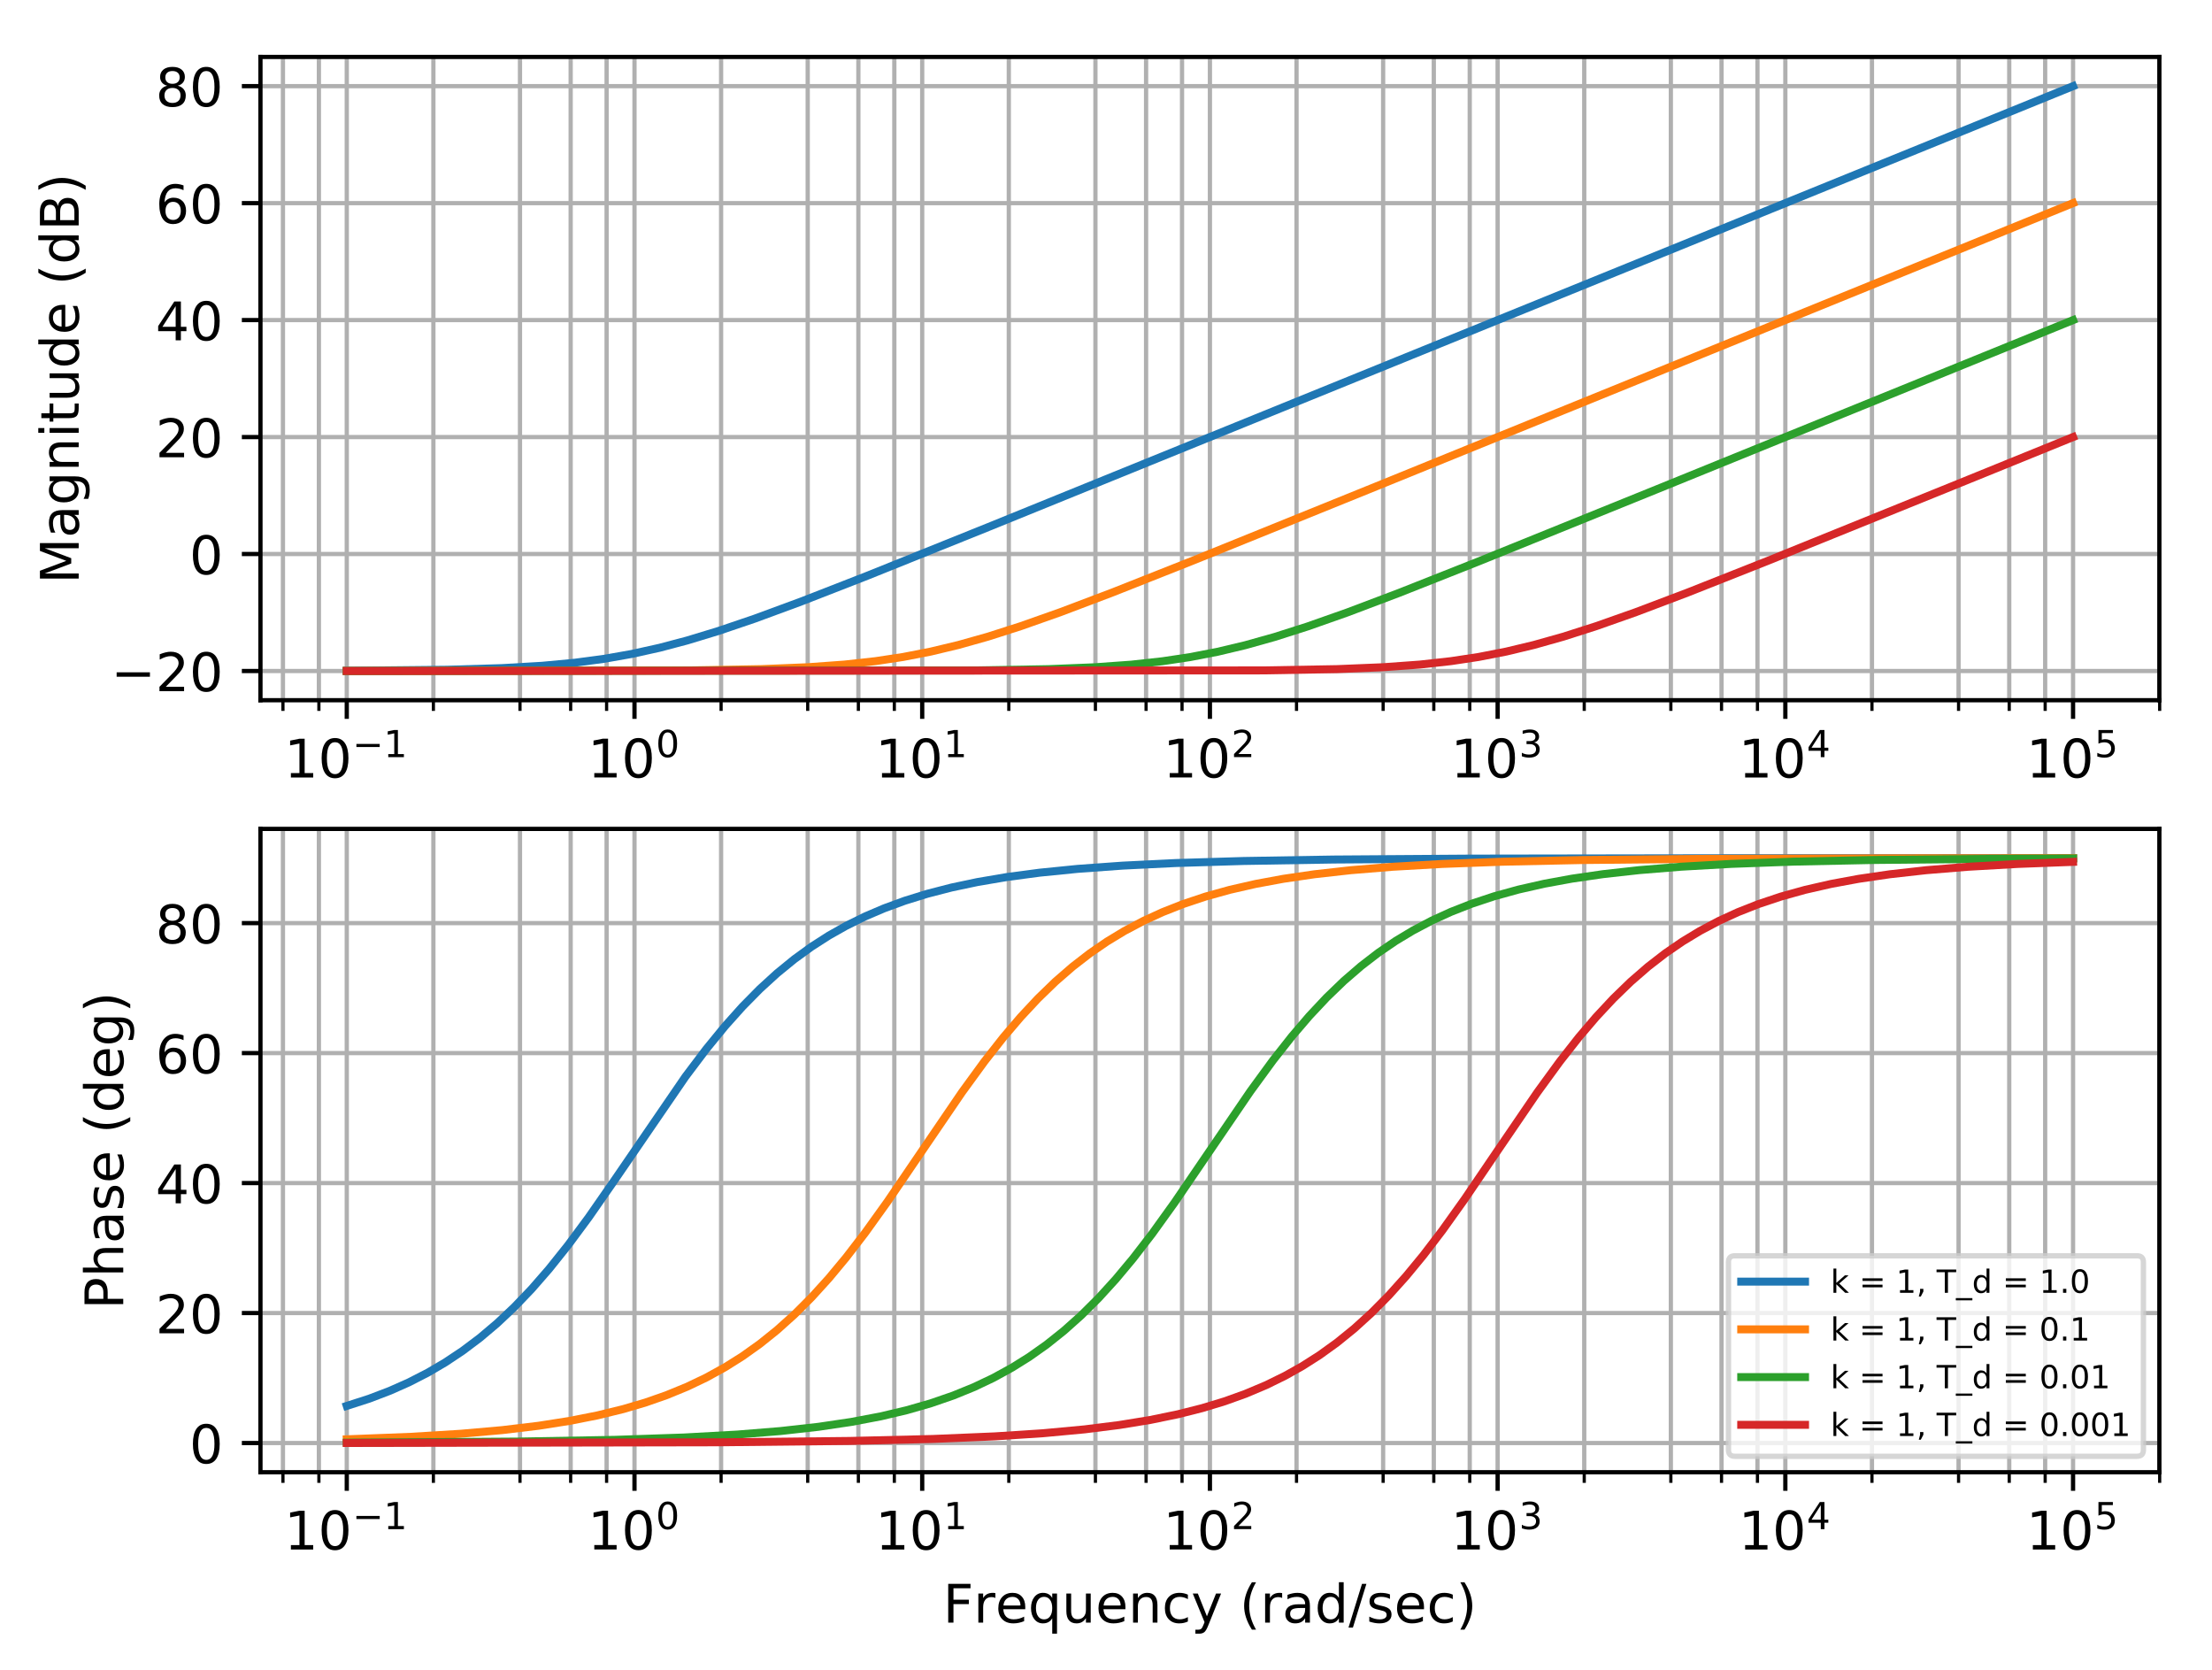 <?xml version="1.0" encoding="utf-8" standalone="no"?>
<!DOCTYPE svg PUBLIC "-//W3C//DTD SVG 1.1//EN"
  "http://www.w3.org/Graphics/SVG/1.1/DTD/svg11.dtd">
<!-- Created with matplotlib (http://matplotlib.org/) -->
<svg height="314pt" version="1.1" viewBox="0 0 416 314" width="416pt" xmlns="http://www.w3.org/2000/svg" xmlns:xlink="http://www.w3.org/1999/xlink">
 <defs>
  <style type="text/css">
*{stroke-linecap:butt;stroke-linejoin:round;}
  </style>
 </defs>
 <g id="figure_1">
  <g id="patch_1">
   <path d="M 0 314.368 
L 416.803 314.368 
L 416.803 0 
L 0 0 
z
" style="fill:#ffffff;"/>
  </g>
  <g id="axes_1">
   <g id="patch_2">
    <path d="M 48.983 131.66 
L 406.103 131.66 
L 406.103 10.7 
L 48.983 10.7 
z
" style="fill:#ffffff;"/>
   </g>
   <g id="matplotlib.axis_1">
    <g id="xtick_1">
     <g id="line2d_1">
      <path clip-path="url(#pda0bb68776)" d="M 65.216 131.66 
L 65.216 10.7 
" style="fill:none;stroke:#b0b0b0;stroke-linecap:square;stroke-width:0.8;"/>
     </g>
     <g id="line2d_2">
      <defs>
       <path d="M 0 0 
L 0 3.5 
" id="ma16843004a" style="stroke:#000000;stroke-width:0.8;"/>
      </defs>
      <g>
       <use style="stroke:#000000;stroke-width:0.8;" x="65.216" xlink:href="#ma16843004a" y="131.66"/>
      </g>
     </g>
     <g id="text_1">
      <!-- ${10^{-1}}$ -->
      <defs>
       <path d="M 12.406 8.297 
L 28.516 8.297 
L 28.516 63.922 
L 10.984 60.406 
L 10.984 69.391 
L 28.422 72.906 
L 38.281 72.906 
L 38.281 8.297 
L 54.391 8.297 
L 54.391 0 
L 12.406 0 
z
" id="DejaVuSans-31"/>
       <path d="M 31.781 66.406 
Q 24.172 66.406 20.328 58.906 
Q 16.5 51.422 16.5 36.375 
Q 16.5 21.391 20.328 13.891 
Q 24.172 6.391 31.781 6.391 
Q 39.453 6.391 43.281 13.891 
Q 47.125 21.391 47.125 36.375 
Q 47.125 51.422 43.281 58.906 
Q 39.453 66.406 31.781 66.406 
M 31.781 74.219 
Q 44.047 74.219 50.516 64.516 
Q 56.984 54.828 56.984 36.375 
Q 56.984 17.969 50.516 8.266 
Q 44.047 -1.422 31.781 -1.422 
Q 19.531 -1.422 13.062 8.266 
Q 6.594 17.969 6.594 36.375 
Q 6.594 54.828 13.062 64.516 
Q 19.531 74.219 31.781 74.219 
" id="DejaVuSans-30"/>
       <path d="M 10.594 35.5 
L 73.188 35.5 
L 73.188 27.203 
L 10.594 27.203 
z
" id="DejaVuSans-2212"/>
      </defs>
      <g transform="translate(53.466 146.258)scale(0.1 -0.1)">
       <use transform="translate(0 0.684)" xlink:href="#DejaVuSans-31"/>
       <use transform="translate(63.623 0.684)" xlink:href="#DejaVuSans-30"/>
       <use transform="translate(128.203 38.966)scale(0.7)" xlink:href="#DejaVuSans-2212"/>
       <use transform="translate(186.855 38.966)scale(0.7)" xlink:href="#DejaVuSans-31"/>
      </g>
     </g>
    </g>
    <g id="xtick_2">
     <g id="line2d_3">
      <path clip-path="url(#pda0bb68776)" d="M 119.325 131.66 
L 119.325 10.7 
" style="fill:none;stroke:#b0b0b0;stroke-linecap:square;stroke-width:0.8;"/>
     </g>
     <g id="line2d_4">
      <g>
       <use style="stroke:#000000;stroke-width:0.8;" x="119.325" xlink:href="#ma16843004a" y="131.66"/>
      </g>
     </g>
     <g id="text_2">
      <!-- ${10^{0}}$ -->
      <g transform="translate(110.525 146.258)scale(0.1 -0.1)">
       <use transform="translate(0 0.766)" xlink:href="#DejaVuSans-31"/>
       <use transform="translate(63.623 0.766)" xlink:href="#DejaVuSans-30"/>
       <use transform="translate(128.203 39.047)scale(0.7)" xlink:href="#DejaVuSans-30"/>
      </g>
     </g>
    </g>
    <g id="xtick_3">
     <g id="line2d_5">
      <path clip-path="url(#pda0bb68776)" d="M 173.434 131.66 
L 173.434 10.7 
" style="fill:none;stroke:#b0b0b0;stroke-linecap:square;stroke-width:0.8;"/>
     </g>
     <g id="line2d_6">
      <g>
       <use style="stroke:#000000;stroke-width:0.8;" x="173.434" xlink:href="#ma16843004a" y="131.66"/>
      </g>
     </g>
     <g id="text_3">
      <!-- ${10^{1}}$ -->
      <g transform="translate(164.634 146.258)scale(0.1 -0.1)">
       <use transform="translate(0 0.684)" xlink:href="#DejaVuSans-31"/>
       <use transform="translate(63.623 0.684)" xlink:href="#DejaVuSans-30"/>
       <use transform="translate(128.203 38.966)scale(0.7)" xlink:href="#DejaVuSans-31"/>
      </g>
     </g>
    </g>
    <g id="xtick_4">
     <g id="line2d_7">
      <path clip-path="url(#pda0bb68776)" d="M 227.543 131.66 
L 227.543 10.7 
" style="fill:none;stroke:#b0b0b0;stroke-linecap:square;stroke-width:0.8;"/>
     </g>
     <g id="line2d_8">
      <g>
       <use style="stroke:#000000;stroke-width:0.8;" x="227.543" xlink:href="#ma16843004a" y="131.66"/>
      </g>
     </g>
     <g id="text_4">
      <!-- ${10^{2}}$ -->
      <defs>
       <path d="M 19.188 8.297 
L 53.609 8.297 
L 53.609 0 
L 7.328 0 
L 7.328 8.297 
Q 12.938 14.109 22.625 23.891 
Q 32.328 33.688 34.812 36.531 
Q 39.547 41.844 41.422 45.531 
Q 43.312 49.219 43.312 52.781 
Q 43.312 58.594 39.234 62.25 
Q 35.156 65.922 28.609 65.922 
Q 23.969 65.922 18.812 64.312 
Q 13.672 62.703 7.812 59.422 
L 7.812 69.391 
Q 13.766 71.781 18.938 73 
Q 24.125 74.219 28.422 74.219 
Q 39.75 74.219 46.484 68.547 
Q 53.219 62.891 53.219 53.422 
Q 53.219 48.922 51.531 44.891 
Q 49.859 40.875 45.406 35.406 
Q 44.188 33.984 37.641 27.219 
Q 31.109 20.453 19.188 8.297 
" id="DejaVuSans-32"/>
      </defs>
      <g transform="translate(218.743 146.258)scale(0.1 -0.1)">
       <use transform="translate(0 0.766)" xlink:href="#DejaVuSans-31"/>
       <use transform="translate(63.623 0.766)" xlink:href="#DejaVuSans-30"/>
       <use transform="translate(128.203 39.047)scale(0.7)" xlink:href="#DejaVuSans-32"/>
      </g>
     </g>
    </g>
    <g id="xtick_5">
     <g id="line2d_9">
      <path clip-path="url(#pda0bb68776)" d="M 281.652 131.66 
L 281.652 10.7 
" style="fill:none;stroke:#b0b0b0;stroke-linecap:square;stroke-width:0.8;"/>
     </g>
     <g id="line2d_10">
      <g>
       <use style="stroke:#000000;stroke-width:0.8;" x="281.652" xlink:href="#ma16843004a" y="131.66"/>
      </g>
     </g>
     <g id="text_5">
      <!-- ${10^{3}}$ -->
      <defs>
       <path d="M 40.578 39.312 
Q 47.656 37.797 51.625 33 
Q 55.609 28.219 55.609 21.188 
Q 55.609 10.406 48.188 4.484 
Q 40.766 -1.422 27.094 -1.422 
Q 22.516 -1.422 17.656 -0.516 
Q 12.797 0.391 7.625 2.203 
L 7.625 11.719 
Q 11.719 9.328 16.594 8.109 
Q 21.484 6.891 26.812 6.891 
Q 36.078 6.891 40.938 10.547 
Q 45.797 14.203 45.797 21.188 
Q 45.797 27.641 41.281 31.266 
Q 36.766 34.906 28.719 34.906 
L 20.219 34.906 
L 20.219 43.016 
L 29.109 43.016 
Q 36.375 43.016 40.234 45.922 
Q 44.094 48.828 44.094 54.297 
Q 44.094 59.906 40.109 62.906 
Q 36.141 65.922 28.719 65.922 
Q 24.656 65.922 20.016 65.031 
Q 15.375 64.156 9.812 62.312 
L 9.812 71.094 
Q 15.438 72.656 20.344 73.438 
Q 25.25 74.219 29.594 74.219 
Q 40.828 74.219 47.359 69.109 
Q 53.906 64.016 53.906 55.328 
Q 53.906 49.266 50.438 45.094 
Q 46.969 40.922 40.578 39.312 
" id="DejaVuSans-33"/>
      </defs>
      <g transform="translate(272.852 146.258)scale(0.1 -0.1)">
       <use transform="translate(0 0.766)" xlink:href="#DejaVuSans-31"/>
       <use transform="translate(63.623 0.766)" xlink:href="#DejaVuSans-30"/>
       <use transform="translate(128.203 39.047)scale(0.7)" xlink:href="#DejaVuSans-33"/>
      </g>
     </g>
    </g>
    <g id="xtick_6">
     <g id="line2d_11">
      <path clip-path="url(#pda0bb68776)" d="M 335.761 131.66 
L 335.761 10.7 
" style="fill:none;stroke:#b0b0b0;stroke-linecap:square;stroke-width:0.8;"/>
     </g>
     <g id="line2d_12">
      <g>
       <use style="stroke:#000000;stroke-width:0.8;" x="335.761" xlink:href="#ma16843004a" y="131.66"/>
      </g>
     </g>
     <g id="text_6">
      <!-- ${10^{4}}$ -->
      <defs>
       <path d="M 37.797 64.312 
L 12.891 25.391 
L 37.797 25.391 
z
M 35.203 72.906 
L 47.609 72.906 
L 47.609 25.391 
L 58.016 25.391 
L 58.016 17.188 
L 47.609 17.188 
L 47.609 0 
L 37.797 0 
L 37.797 17.188 
L 4.891 17.188 
L 4.891 26.703 
z
" id="DejaVuSans-34"/>
      </defs>
      <g transform="translate(326.961 146.258)scale(0.1 -0.1)">
       <use transform="translate(0 0.684)" xlink:href="#DejaVuSans-31"/>
       <use transform="translate(63.623 0.684)" xlink:href="#DejaVuSans-30"/>
       <use transform="translate(128.203 38.966)scale(0.7)" xlink:href="#DejaVuSans-34"/>
      </g>
     </g>
    </g>
    <g id="xtick_7">
     <g id="line2d_13">
      <path clip-path="url(#pda0bb68776)" d="M 389.87 131.66 
L 389.87 10.7 
" style="fill:none;stroke:#b0b0b0;stroke-linecap:square;stroke-width:0.8;"/>
     </g>
     <g id="line2d_14">
      <g>
       <use style="stroke:#000000;stroke-width:0.8;" x="389.87" xlink:href="#ma16843004a" y="131.66"/>
      </g>
     </g>
     <g id="text_7">
      <!-- ${10^{5}}$ -->
      <defs>
       <path d="M 10.797 72.906 
L 49.516 72.906 
L 49.516 64.594 
L 19.828 64.594 
L 19.828 46.734 
Q 21.969 47.469 24.109 47.828 
Q 26.266 48.188 28.422 48.188 
Q 40.625 48.188 47.75 41.5 
Q 54.891 34.812 54.891 23.391 
Q 54.891 11.625 47.562 5.094 
Q 40.234 -1.422 26.906 -1.422 
Q 22.312 -1.422 17.547 -0.641 
Q 12.797 0.141 7.719 1.703 
L 7.719 11.625 
Q 12.109 9.234 16.797 8.062 
Q 21.484 6.891 26.703 6.891 
Q 35.156 6.891 40.078 11.328 
Q 45.016 15.766 45.016 23.391 
Q 45.016 31 40.078 35.438 
Q 35.156 39.891 26.703 39.891 
Q 22.75 39.891 18.812 39.016 
Q 14.891 38.141 10.797 36.281 
z
" id="DejaVuSans-35"/>
      </defs>
      <g transform="translate(381.07 146.258)scale(0.1 -0.1)">
       <use transform="translate(0 0.684)" xlink:href="#DejaVuSans-31"/>
       <use transform="translate(63.623 0.684)" xlink:href="#DejaVuSans-30"/>
       <use transform="translate(128.203 38.966)scale(0.7)" xlink:href="#DejaVuSans-35"/>
      </g>
     </g>
    </g>
    <g id="xtick_8">
     <g id="line2d_15">
      <path clip-path="url(#pda0bb68776)" d="M 53.212 131.66 
L 53.212 10.7 
" style="fill:none;stroke:#b0b0b0;stroke-linecap:square;stroke-width:0.8;"/>
     </g>
     <g id="line2d_16">
      <defs>
       <path d="M 0 0 
L 0 2 
" id="madadae7ac8" style="stroke:#000000;stroke-width:0.6;"/>
      </defs>
      <g>
       <use style="stroke:#000000;stroke-width:0.6;" x="53.212" xlink:href="#madadae7ac8" y="131.66"/>
      </g>
     </g>
    </g>
    <g id="xtick_9">
     <g id="line2d_17">
      <path clip-path="url(#pda0bb68776)" d="M 59.972 131.66 
L 59.972 10.7 
" style="fill:none;stroke:#b0b0b0;stroke-linecap:square;stroke-width:0.8;"/>
     </g>
     <g id="line2d_18">
      <g>
       <use style="stroke:#000000;stroke-width:0.6;" x="59.972" xlink:href="#madadae7ac8" y="131.66"/>
      </g>
     </g>
    </g>
    <g id="xtick_10">
     <g id="line2d_19">
      <path clip-path="url(#pda0bb68776)" d="M 81.504 131.66 
L 81.504 10.7 
" style="fill:none;stroke:#b0b0b0;stroke-linecap:square;stroke-width:0.8;"/>
     </g>
     <g id="line2d_20">
      <g>
       <use style="stroke:#000000;stroke-width:0.6;" x="81.504" xlink:href="#madadae7ac8" y="131.66"/>
      </g>
     </g>
    </g>
    <g id="xtick_11">
     <g id="line2d_21">
      <path clip-path="url(#pda0bb68776)" d="M 97.792 131.66 
L 97.792 10.7 
" style="fill:none;stroke:#b0b0b0;stroke-linecap:square;stroke-width:0.8;"/>
     </g>
     <g id="line2d_22">
      <g>
       <use style="stroke:#000000;stroke-width:0.6;" x="97.792" xlink:href="#madadae7ac8" y="131.66"/>
      </g>
     </g>
    </g>
    <g id="xtick_12">
     <g id="line2d_23">
      <path clip-path="url(#pda0bb68776)" d="M 107.321 131.66 
L 107.321 10.7 
" style="fill:none;stroke:#b0b0b0;stroke-linecap:square;stroke-width:0.8;"/>
     </g>
     <g id="line2d_24">
      <g>
       <use style="stroke:#000000;stroke-width:0.6;" x="107.321" xlink:href="#madadae7ac8" y="131.66"/>
      </g>
     </g>
    </g>
    <g id="xtick_13">
     <g id="line2d_25">
      <path clip-path="url(#pda0bb68776)" d="M 114.081 131.66 
L 114.081 10.7 
" style="fill:none;stroke:#b0b0b0;stroke-linecap:square;stroke-width:0.8;"/>
     </g>
     <g id="line2d_26">
      <g>
       <use style="stroke:#000000;stroke-width:0.6;" x="114.081" xlink:href="#madadae7ac8" y="131.66"/>
      </g>
     </g>
    </g>
    <g id="xtick_14">
     <g id="line2d_27">
      <path clip-path="url(#pda0bb68776)" d="M 135.613 131.66 
L 135.613 10.7 
" style="fill:none;stroke:#b0b0b0;stroke-linecap:square;stroke-width:0.8;"/>
     </g>
     <g id="line2d_28">
      <g>
       <use style="stroke:#000000;stroke-width:0.6;" x="135.613" xlink:href="#madadae7ac8" y="131.66"/>
      </g>
     </g>
    </g>
    <g id="xtick_15">
     <g id="line2d_29">
      <path clip-path="url(#pda0bb68776)" d="M 151.902 131.66 
L 151.902 10.7 
" style="fill:none;stroke:#b0b0b0;stroke-linecap:square;stroke-width:0.8;"/>
     </g>
     <g id="line2d_30">
      <g>
       <use style="stroke:#000000;stroke-width:0.6;" x="151.902" xlink:href="#madadae7ac8" y="131.66"/>
      </g>
     </g>
    </g>
    <g id="xtick_16">
     <g id="line2d_31">
      <path clip-path="url(#pda0bb68776)" d="M 161.43 131.66 
L 161.43 10.7 
" style="fill:none;stroke:#b0b0b0;stroke-linecap:square;stroke-width:0.8;"/>
     </g>
     <g id="line2d_32">
      <g>
       <use style="stroke:#000000;stroke-width:0.6;" x="161.43" xlink:href="#madadae7ac8" y="131.66"/>
      </g>
     </g>
    </g>
    <g id="xtick_17">
     <g id="line2d_33">
      <path clip-path="url(#pda0bb68776)" d="M 168.19 131.66 
L 168.19 10.7 
" style="fill:none;stroke:#b0b0b0;stroke-linecap:square;stroke-width:0.8;"/>
     </g>
     <g id="line2d_34">
      <g>
       <use style="stroke:#000000;stroke-width:0.6;" x="168.19" xlink:href="#madadae7ac8" y="131.66"/>
      </g>
     </g>
    </g>
    <g id="xtick_18">
     <g id="line2d_35">
      <path clip-path="url(#pda0bb68776)" d="M 189.722 131.66 
L 189.722 10.7 
" style="fill:none;stroke:#b0b0b0;stroke-linecap:square;stroke-width:0.8;"/>
     </g>
     <g id="line2d_36">
      <g>
       <use style="stroke:#000000;stroke-width:0.6;" x="189.722" xlink:href="#madadae7ac8" y="131.66"/>
      </g>
     </g>
    </g>
    <g id="xtick_19">
     <g id="line2d_37">
      <path clip-path="url(#pda0bb68776)" d="M 206.011 131.66 
L 206.011 10.7 
" style="fill:none;stroke:#b0b0b0;stroke-linecap:square;stroke-width:0.8;"/>
     </g>
     <g id="line2d_38">
      <g>
       <use style="stroke:#000000;stroke-width:0.6;" x="206.011" xlink:href="#madadae7ac8" y="131.66"/>
      </g>
     </g>
    </g>
    <g id="xtick_20">
     <g id="line2d_39">
      <path clip-path="url(#pda0bb68776)" d="M 215.539 131.66 
L 215.539 10.7 
" style="fill:none;stroke:#b0b0b0;stroke-linecap:square;stroke-width:0.8;"/>
     </g>
     <g id="line2d_40">
      <g>
       <use style="stroke:#000000;stroke-width:0.6;" x="215.539" xlink:href="#madadae7ac8" y="131.66"/>
      </g>
     </g>
    </g>
    <g id="xtick_21">
     <g id="line2d_41">
      <path clip-path="url(#pda0bb68776)" d="M 222.299 131.66 
L 222.299 10.7 
" style="fill:none;stroke:#b0b0b0;stroke-linecap:square;stroke-width:0.8;"/>
     </g>
     <g id="line2d_42">
      <g>
       <use style="stroke:#000000;stroke-width:0.6;" x="222.299" xlink:href="#madadae7ac8" y="131.66"/>
      </g>
     </g>
    </g>
    <g id="xtick_22">
     <g id="line2d_43">
      <path clip-path="url(#pda0bb68776)" d="M 243.831 131.66 
L 243.831 10.7 
" style="fill:none;stroke:#b0b0b0;stroke-linecap:square;stroke-width:0.8;"/>
     </g>
     <g id="line2d_44">
      <g>
       <use style="stroke:#000000;stroke-width:0.6;" x="243.831" xlink:href="#madadae7ac8" y="131.66"/>
      </g>
     </g>
    </g>
    <g id="xtick_23">
     <g id="line2d_45">
      <path clip-path="url(#pda0bb68776)" d="M 260.12 131.66 
L 260.12 10.7 
" style="fill:none;stroke:#b0b0b0;stroke-linecap:square;stroke-width:0.8;"/>
     </g>
     <g id="line2d_46">
      <g>
       <use style="stroke:#000000;stroke-width:0.6;" x="260.12" xlink:href="#madadae7ac8" y="131.66"/>
      </g>
     </g>
    </g>
    <g id="xtick_24">
     <g id="line2d_47">
      <path clip-path="url(#pda0bb68776)" d="M 269.648 131.66 
L 269.648 10.7 
" style="fill:none;stroke:#b0b0b0;stroke-linecap:square;stroke-width:0.8;"/>
     </g>
     <g id="line2d_48">
      <g>
       <use style="stroke:#000000;stroke-width:0.6;" x="269.648" xlink:href="#madadae7ac8" y="131.66"/>
      </g>
     </g>
    </g>
    <g id="xtick_25">
     <g id="line2d_49">
      <path clip-path="url(#pda0bb68776)" d="M 276.408 131.66 
L 276.408 10.7 
" style="fill:none;stroke:#b0b0b0;stroke-linecap:square;stroke-width:0.8;"/>
     </g>
     <g id="line2d_50">
      <g>
       <use style="stroke:#000000;stroke-width:0.6;" x="276.408" xlink:href="#madadae7ac8" y="131.66"/>
      </g>
     </g>
    </g>
    <g id="xtick_26">
     <g id="line2d_51">
      <path clip-path="url(#pda0bb68776)" d="M 297.94 131.66 
L 297.94 10.7 
" style="fill:none;stroke:#b0b0b0;stroke-linecap:square;stroke-width:0.8;"/>
     </g>
     <g id="line2d_52">
      <g>
       <use style="stroke:#000000;stroke-width:0.6;" x="297.94" xlink:href="#madadae7ac8" y="131.66"/>
      </g>
     </g>
    </g>
    <g id="xtick_27">
     <g id="line2d_53">
      <path clip-path="url(#pda0bb68776)" d="M 314.229 131.66 
L 314.229 10.7 
" style="fill:none;stroke:#b0b0b0;stroke-linecap:square;stroke-width:0.8;"/>
     </g>
     <g id="line2d_54">
      <g>
       <use style="stroke:#000000;stroke-width:0.6;" x="314.229" xlink:href="#madadae7ac8" y="131.66"/>
      </g>
     </g>
    </g>
    <g id="xtick_28">
     <g id="line2d_55">
      <path clip-path="url(#pda0bb68776)" d="M 323.757 131.66 
L 323.757 10.7 
" style="fill:none;stroke:#b0b0b0;stroke-linecap:square;stroke-width:0.8;"/>
     </g>
     <g id="line2d_56">
      <g>
       <use style="stroke:#000000;stroke-width:0.6;" x="323.757" xlink:href="#madadae7ac8" y="131.66"/>
      </g>
     </g>
    </g>
    <g id="xtick_29">
     <g id="line2d_57">
      <path clip-path="url(#pda0bb68776)" d="M 330.517 131.66 
L 330.517 10.7 
" style="fill:none;stroke:#b0b0b0;stroke-linecap:square;stroke-width:0.8;"/>
     </g>
     <g id="line2d_58">
      <g>
       <use style="stroke:#000000;stroke-width:0.6;" x="330.517" xlink:href="#madadae7ac8" y="131.66"/>
      </g>
     </g>
    </g>
    <g id="xtick_30">
     <g id="line2d_59">
      <path clip-path="url(#pda0bb68776)" d="M 352.049 131.66 
L 352.049 10.7 
" style="fill:none;stroke:#b0b0b0;stroke-linecap:square;stroke-width:0.8;"/>
     </g>
     <g id="line2d_60">
      <g>
       <use style="stroke:#000000;stroke-width:0.6;" x="352.049" xlink:href="#madadae7ac8" y="131.66"/>
      </g>
     </g>
    </g>
    <g id="xtick_31">
     <g id="line2d_61">
      <path clip-path="url(#pda0bb68776)" d="M 368.338 131.66 
L 368.338 10.7 
" style="fill:none;stroke:#b0b0b0;stroke-linecap:square;stroke-width:0.8;"/>
     </g>
     <g id="line2d_62">
      <g>
       <use style="stroke:#000000;stroke-width:0.6;" x="368.338" xlink:href="#madadae7ac8" y="131.66"/>
      </g>
     </g>
    </g>
    <g id="xtick_32">
     <g id="line2d_63">
      <path clip-path="url(#pda0bb68776)" d="M 377.866 131.66 
L 377.866 10.7 
" style="fill:none;stroke:#b0b0b0;stroke-linecap:square;stroke-width:0.8;"/>
     </g>
     <g id="line2d_64">
      <g>
       <use style="stroke:#000000;stroke-width:0.6;" x="377.866" xlink:href="#madadae7ac8" y="131.66"/>
      </g>
     </g>
    </g>
    <g id="xtick_33">
     <g id="line2d_65">
      <path clip-path="url(#pda0bb68776)" d="M 384.626 131.66 
L 384.626 10.7 
" style="fill:none;stroke:#b0b0b0;stroke-linecap:square;stroke-width:0.8;"/>
     </g>
     <g id="line2d_66">
      <g>
       <use style="stroke:#000000;stroke-width:0.6;" x="384.626" xlink:href="#madadae7ac8" y="131.66"/>
      </g>
     </g>
    </g>
    <g id="xtick_34">
     <g id="line2d_67">
      <path clip-path="url(#pda0bb68776)" d="M 406.159 131.66 
L 406.159 10.7 
" style="fill:none;stroke:#b0b0b0;stroke-linecap:square;stroke-width:0.8;"/>
     </g>
     <g id="line2d_68">
      <g>
       <use style="stroke:#000000;stroke-width:0.6;" x="406.159" xlink:href="#madadae7ac8" y="131.66"/>
      </g>
     </g>
    </g>
   </g>
   <g id="matplotlib.axis_2">
    <g id="ytick_1">
     <g id="line2d_69">
      <path clip-path="url(#pda0bb68776)" d="M 48.983 126.162 
L 406.103 126.162 
" style="fill:none;stroke:#b0b0b0;stroke-linecap:square;stroke-width:0.8;"/>
     </g>
     <g id="line2d_70">
      <defs>
       <path d="M 0 0 
L -3.5 0 
" id="mcb866eb7a1" style="stroke:#000000;stroke-width:0.8;"/>
      </defs>
      <g>
       <use style="stroke:#000000;stroke-width:0.8;" x="48.983" xlink:href="#mcb866eb7a1" y="126.162"/>
      </g>
     </g>
     <g id="text_8">
      <!-- −20 -->
      <g transform="translate(20.878 129.961)scale(0.1 -0.1)">
       <use xlink:href="#DejaVuSans-2212"/>
       <use x="83.789" xlink:href="#DejaVuSans-32"/>
       <use x="147.412" xlink:href="#DejaVuSans-30"/>
      </g>
     </g>
    </g>
    <g id="ytick_2">
     <g id="line2d_71">
      <path clip-path="url(#pda0bb68776)" d="M 48.983 104.169 
L 406.103 104.169 
" style="fill:none;stroke:#b0b0b0;stroke-linecap:square;stroke-width:0.8;"/>
     </g>
     <g id="line2d_72">
      <g>
       <use style="stroke:#000000;stroke-width:0.8;" x="48.983" xlink:href="#mcb866eb7a1" y="104.169"/>
      </g>
     </g>
     <g id="text_9">
      <!-- 0 -->
      <g transform="translate(35.62 107.968)scale(0.1 -0.1)">
       <use xlink:href="#DejaVuSans-30"/>
      </g>
     </g>
    </g>
    <g id="ytick_3">
     <g id="line2d_73">
      <path clip-path="url(#pda0bb68776)" d="M 48.983 82.176 
L 406.103 82.176 
" style="fill:none;stroke:#b0b0b0;stroke-linecap:square;stroke-width:0.8;"/>
     </g>
     <g id="line2d_74">
      <g>
       <use style="stroke:#000000;stroke-width:0.8;" x="48.983" xlink:href="#mcb866eb7a1" y="82.176"/>
      </g>
     </g>
     <g id="text_10">
      <!-- 20 -->
      <g transform="translate(29.258 85.976)scale(0.1 -0.1)">
       <use xlink:href="#DejaVuSans-32"/>
       <use x="63.623" xlink:href="#DejaVuSans-30"/>
      </g>
     </g>
    </g>
    <g id="ytick_4">
     <g id="line2d_75">
      <path clip-path="url(#pda0bb68776)" d="M 48.983 60.184 
L 406.103 60.184 
" style="fill:none;stroke:#b0b0b0;stroke-linecap:square;stroke-width:0.8;"/>
     </g>
     <g id="line2d_76">
      <g>
       <use style="stroke:#000000;stroke-width:0.8;" x="48.983" xlink:href="#mcb866eb7a1" y="60.184"/>
      </g>
     </g>
     <g id="text_11">
      <!-- 40 -->
      <g transform="translate(29.258 63.983)scale(0.1 -0.1)">
       <use xlink:href="#DejaVuSans-34"/>
       <use x="63.623" xlink:href="#DejaVuSans-30"/>
      </g>
     </g>
    </g>
    <g id="ytick_5">
     <g id="line2d_77">
      <path clip-path="url(#pda0bb68776)" d="M 48.983 38.191 
L 406.103 38.191 
" style="fill:none;stroke:#b0b0b0;stroke-linecap:square;stroke-width:0.8;"/>
     </g>
     <g id="line2d_78">
      <g>
       <use style="stroke:#000000;stroke-width:0.8;" x="48.983" xlink:href="#mcb866eb7a1" y="38.191"/>
      </g>
     </g>
     <g id="text_12">
      <!-- 60 -->
      <defs>
       <path d="M 33.016 40.375 
Q 26.375 40.375 22.484 35.828 
Q 18.609 31.297 18.609 23.391 
Q 18.609 15.531 22.484 10.953 
Q 26.375 6.391 33.016 6.391 
Q 39.656 6.391 43.531 10.953 
Q 47.406 15.531 47.406 23.391 
Q 47.406 31.297 43.531 35.828 
Q 39.656 40.375 33.016 40.375 
M 52.594 71.297 
L 52.594 62.312 
Q 48.875 64.062 45.094 64.984 
Q 41.312 65.922 37.594 65.922 
Q 27.828 65.922 22.672 59.328 
Q 17.531 52.734 16.797 39.406 
Q 19.672 43.656 24.016 45.922 
Q 28.375 48.188 33.594 48.188 
Q 44.578 48.188 50.953 41.516 
Q 57.328 34.859 57.328 23.391 
Q 57.328 12.156 50.688 5.359 
Q 44.047 -1.422 33.016 -1.422 
Q 20.359 -1.422 13.672 8.266 
Q 6.984 17.969 6.984 36.375 
Q 6.984 53.656 15.188 63.938 
Q 23.391 74.219 37.203 74.219 
Q 40.922 74.219 44.703 73.484 
Q 48.484 72.75 52.594 71.297 
" id="DejaVuSans-36"/>
      </defs>
      <g transform="translate(29.258 41.99)scale(0.1 -0.1)">
       <use xlink:href="#DejaVuSans-36"/>
       <use x="63.623" xlink:href="#DejaVuSans-30"/>
      </g>
     </g>
    </g>
    <g id="ytick_6">
     <g id="line2d_79">
      <path clip-path="url(#pda0bb68776)" d="M 48.983 16.198 
L 406.103 16.198 
" style="fill:none;stroke:#b0b0b0;stroke-linecap:square;stroke-width:0.8;"/>
     </g>
     <g id="line2d_80">
      <g>
       <use style="stroke:#000000;stroke-width:0.8;" x="48.983" xlink:href="#mcb866eb7a1" y="16.198"/>
      </g>
     </g>
     <g id="text_13">
      <!-- 80 -->
      <defs>
       <path d="M 31.781 34.625 
Q 24.75 34.625 20.719 30.859 
Q 16.703 27.094 16.703 20.516 
Q 16.703 13.922 20.719 10.156 
Q 24.75 6.391 31.781 6.391 
Q 38.812 6.391 42.859 10.172 
Q 46.922 13.969 46.922 20.516 
Q 46.922 27.094 42.891 30.859 
Q 38.875 34.625 31.781 34.625 
M 21.922 38.812 
Q 15.578 40.375 12.031 44.719 
Q 8.5 49.078 8.5 55.328 
Q 8.5 64.062 14.719 69.141 
Q 20.953 74.219 31.781 74.219 
Q 42.672 74.219 48.875 69.141 
Q 55.078 64.062 55.078 55.328 
Q 55.078 49.078 51.531 44.719 
Q 48 40.375 41.703 38.812 
Q 48.828 37.156 52.797 32.312 
Q 56.781 27.484 56.781 20.516 
Q 56.781 9.906 50.312 4.234 
Q 43.844 -1.422 31.781 -1.422 
Q 19.734 -1.422 13.25 4.234 
Q 6.781 9.906 6.781 20.516 
Q 6.781 27.484 10.781 32.312 
Q 14.797 37.156 21.922 38.812 
M 18.312 54.391 
Q 18.312 48.734 21.844 45.562 
Q 25.391 42.391 31.781 42.391 
Q 38.141 42.391 41.719 45.562 
Q 45.312 48.734 45.312 54.391 
Q 45.312 60.062 41.719 63.234 
Q 38.141 66.406 31.781 66.406 
Q 25.391 66.406 21.844 63.234 
Q 18.312 60.062 18.312 54.391 
" id="DejaVuSans-38"/>
      </defs>
      <g transform="translate(29.258 19.997)scale(0.1 -0.1)">
       <use xlink:href="#DejaVuSans-38"/>
       <use x="63.623" xlink:href="#DejaVuSans-30"/>
      </g>
     </g>
    </g>
    <g id="text_14">
     <!-- Magnitude (dB) -->
     <defs>
      <path d="M 9.812 72.906 
L 24.516 72.906 
L 43.109 23.297 
L 61.812 72.906 
L 76.516 72.906 
L 76.516 0 
L 66.891 0 
L 66.891 64.016 
L 48.094 14.016 
L 38.188 14.016 
L 19.391 64.016 
L 19.391 0 
L 9.812 0 
z
" id="DejaVuSans-4d"/>
      <path d="M 34.281 27.484 
Q 23.391 27.484 19.188 25 
Q 14.984 22.516 14.984 16.5 
Q 14.984 11.719 18.141 8.906 
Q 21.297 6.109 26.703 6.109 
Q 34.188 6.109 38.703 11.406 
Q 43.219 16.703 43.219 25.484 
L 43.219 27.484 
z
M 52.203 31.203 
L 52.203 0 
L 43.219 0 
L 43.219 8.297 
Q 40.141 3.328 35.547 0.953 
Q 30.953 -1.422 24.312 -1.422 
Q 15.922 -1.422 10.953 3.297 
Q 6 8.016 6 15.922 
Q 6 25.141 12.172 29.828 
Q 18.359 34.516 30.609 34.516 
L 43.219 34.516 
L 43.219 35.406 
Q 43.219 41.609 39.141 45 
Q 35.062 48.391 27.688 48.391 
Q 23 48.391 18.547 47.266 
Q 14.109 46.141 10.016 43.891 
L 10.016 52.203 
Q 14.938 54.109 19.578 55.047 
Q 24.219 56 28.609 56 
Q 40.484 56 46.344 49.844 
Q 52.203 43.703 52.203 31.203 
" id="DejaVuSans-61"/>
      <path d="M 45.406 27.984 
Q 45.406 37.75 41.375 43.109 
Q 37.359 48.484 30.078 48.484 
Q 22.859 48.484 18.828 43.109 
Q 14.797 37.75 14.797 27.984 
Q 14.797 18.266 18.828 12.891 
Q 22.859 7.516 30.078 7.516 
Q 37.359 7.516 41.375 12.891 
Q 45.406 18.266 45.406 27.984 
M 54.391 6.781 
Q 54.391 -7.172 48.188 -13.984 
Q 42 -20.797 29.203 -20.797 
Q 24.469 -20.797 20.266 -20.094 
Q 16.062 -19.391 12.109 -17.922 
L 12.109 -9.188 
Q 16.062 -11.328 19.922 -12.344 
Q 23.781 -13.375 27.781 -13.375 
Q 36.625 -13.375 41.016 -8.766 
Q 45.406 -4.156 45.406 5.172 
L 45.406 9.625 
Q 42.625 4.781 38.281 2.391 
Q 33.938 0 27.875 0 
Q 17.828 0 11.672 7.656 
Q 5.516 15.328 5.516 27.984 
Q 5.516 40.672 11.672 48.328 
Q 17.828 56 27.875 56 
Q 33.938 56 38.281 53.609 
Q 42.625 51.219 45.406 46.391 
L 45.406 54.688 
L 54.391 54.688 
z
" id="DejaVuSans-67"/>
      <path d="M 54.891 33.016 
L 54.891 0 
L 45.906 0 
L 45.906 32.719 
Q 45.906 40.484 42.875 44.328 
Q 39.844 48.188 33.797 48.188 
Q 26.516 48.188 22.312 43.547 
Q 18.109 38.922 18.109 30.906 
L 18.109 0 
L 9.078 0 
L 9.078 54.688 
L 18.109 54.688 
L 18.109 46.188 
Q 21.344 51.125 25.703 53.562 
Q 30.078 56 35.797 56 
Q 45.219 56 50.047 50.172 
Q 54.891 44.344 54.891 33.016 
" id="DejaVuSans-6e"/>
      <path d="M 9.422 54.688 
L 18.406 54.688 
L 18.406 0 
L 9.422 0 
z
M 9.422 75.984 
L 18.406 75.984 
L 18.406 64.594 
L 9.422 64.594 
z
" id="DejaVuSans-69"/>
      <path d="M 18.312 70.219 
L 18.312 54.688 
L 36.812 54.688 
L 36.812 47.703 
L 18.312 47.703 
L 18.312 18.016 
Q 18.312 11.328 20.141 9.422 
Q 21.969 7.516 27.594 7.516 
L 36.812 7.516 
L 36.812 0 
L 27.594 0 
Q 17.188 0 13.234 3.875 
Q 9.281 7.766 9.281 18.016 
L 9.281 47.703 
L 2.688 47.703 
L 2.688 54.688 
L 9.281 54.688 
L 9.281 70.219 
z
" id="DejaVuSans-74"/>
      <path d="M 8.5 21.578 
L 8.5 54.688 
L 17.484 54.688 
L 17.484 21.922 
Q 17.484 14.156 20.5 10.266 
Q 23.531 6.391 29.594 6.391 
Q 36.859 6.391 41.078 11.031 
Q 45.312 15.672 45.312 23.688 
L 45.312 54.688 
L 54.297 54.688 
L 54.297 0 
L 45.312 0 
L 45.312 8.406 
Q 42.047 3.422 37.719 1 
Q 33.406 -1.422 27.688 -1.422 
Q 18.266 -1.422 13.375 4.438 
Q 8.5 10.297 8.5 21.578 
M 31.109 56 
z
" id="DejaVuSans-75"/>
      <path d="M 45.406 46.391 
L 45.406 75.984 
L 54.391 75.984 
L 54.391 0 
L 45.406 0 
L 45.406 8.203 
Q 42.578 3.328 38.25 0.953 
Q 33.938 -1.422 27.875 -1.422 
Q 17.969 -1.422 11.734 6.484 
Q 5.516 14.406 5.516 27.297 
Q 5.516 40.188 11.734 48.094 
Q 17.969 56 27.875 56 
Q 33.938 56 38.25 53.625 
Q 42.578 51.266 45.406 46.391 
M 14.797 27.297 
Q 14.797 17.391 18.875 11.75 
Q 22.953 6.109 30.078 6.109 
Q 37.203 6.109 41.297 11.75 
Q 45.406 17.391 45.406 27.297 
Q 45.406 37.203 41.297 42.844 
Q 37.203 48.484 30.078 48.484 
Q 22.953 48.484 18.875 42.844 
Q 14.797 37.203 14.797 27.297 
" id="DejaVuSans-64"/>
      <path d="M 56.203 29.594 
L 56.203 25.203 
L 14.891 25.203 
Q 15.484 15.922 20.484 11.062 
Q 25.484 6.203 34.422 6.203 
Q 39.594 6.203 44.453 7.469 
Q 49.312 8.734 54.109 11.281 
L 54.109 2.781 
Q 49.266 0.734 44.188 -0.344 
Q 39.109 -1.422 33.891 -1.422 
Q 20.797 -1.422 13.156 6.188 
Q 5.516 13.812 5.516 26.812 
Q 5.516 40.234 12.766 48.109 
Q 20.016 56 32.328 56 
Q 43.359 56 49.781 48.891 
Q 56.203 41.797 56.203 29.594 
M 47.219 32.234 
Q 47.125 39.594 43.094 43.984 
Q 39.062 48.391 32.422 48.391 
Q 24.906 48.391 20.391 44.141 
Q 15.875 39.891 15.188 32.172 
z
" id="DejaVuSans-65"/>
      <path id="DejaVuSans-20"/>
      <path d="M 31 75.875 
Q 24.469 64.656 21.281 53.656 
Q 18.109 42.672 18.109 31.391 
Q 18.109 20.125 21.312 9.062 
Q 24.516 -2 31 -13.188 
L 23.188 -13.188 
Q 15.875 -1.703 12.234 9.375 
Q 8.594 20.453 8.594 31.391 
Q 8.594 42.281 12.203 53.312 
Q 15.828 64.359 23.188 75.875 
z
" id="DejaVuSans-28"/>
      <path d="M 19.672 34.812 
L 19.672 8.109 
L 35.5 8.109 
Q 43.453 8.109 47.281 11.406 
Q 51.125 14.703 51.125 21.484 
Q 51.125 28.328 47.281 31.562 
Q 43.453 34.812 35.5 34.812 
z
M 19.672 64.797 
L 19.672 42.828 
L 34.281 42.828 
Q 41.5 42.828 45.031 45.531 
Q 48.578 48.25 48.578 53.812 
Q 48.578 59.328 45.031 62.062 
Q 41.5 64.797 34.281 64.797 
z
M 9.812 72.906 
L 35.016 72.906 
Q 46.297 72.906 52.391 68.219 
Q 58.5 63.531 58.5 54.891 
Q 58.5 48.188 55.375 44.234 
Q 52.25 40.281 46.188 39.312 
Q 53.469 37.75 57.5 32.781 
Q 61.531 27.828 61.531 20.406 
Q 61.531 10.641 54.891 5.312 
Q 48.25 0 35.984 0 
L 9.812 0 
z
" id="DejaVuSans-42"/>
      <path d="M 8.016 75.875 
L 15.828 75.875 
Q 23.141 64.359 26.781 53.312 
Q 30.422 42.281 30.422 31.391 
Q 30.422 20.453 26.781 9.375 
Q 23.141 -1.703 15.828 -13.188 
L 8.016 -13.188 
Q 14.5 -2 17.703 9.062 
Q 20.906 20.125 20.906 31.391 
Q 20.906 42.672 17.703 53.656 
Q 14.5 64.656 8.016 75.875 
" id="DejaVuSans-29"/>
     </defs>
     <g transform="translate(14.798 109.765)rotate(-90)scale(0.1 -0.1)">
      <use xlink:href="#DejaVuSans-4d"/>
      <use x="86.279" xlink:href="#DejaVuSans-61"/>
      <use x="147.559" xlink:href="#DejaVuSans-67"/>
      <use x="211.035" xlink:href="#DejaVuSans-6e"/>
      <use x="274.414" xlink:href="#DejaVuSans-69"/>
      <use x="302.197" xlink:href="#DejaVuSans-74"/>
      <use x="341.406" xlink:href="#DejaVuSans-75"/>
      <use x="404.785" xlink:href="#DejaVuSans-64"/>
      <use x="468.262" xlink:href="#DejaVuSans-65"/>
      <use x="529.785" xlink:href="#DejaVuSans-20"/>
      <use x="561.572" xlink:href="#DejaVuSans-28"/>
      <use x="600.586" xlink:href="#DejaVuSans-64"/>
      <use x="664.062" xlink:href="#DejaVuSans-42"/>
      <use x="732.666" xlink:href="#DejaVuSans-29"/>
     </g>
    </g>
   </g>
   <g id="line2d_81">
    <path clip-path="url(#pda0bb68776)" d="M 65.216 126.114 
L 84.064 125.93 
L 94.464 125.618 
L 101.938 125.182 
L 108.113 124.606 
L 113.637 123.869 
L 118.837 122.95 
L 124.037 121.799 
L 129.237 120.424 
L 135.086 118.646 
L 141.911 116.33 
L 150.685 113.095 
L 163.034 108.282 
L 185.783 99.133 
L 283.277 59.523 
L 389.87 16.198 
L 389.87 16.198 
" style="fill:none;stroke:#1f77b4;stroke-linecap:square;stroke-width:1.5;"/>
   </g>
   <g id="line2d_82">
    <path clip-path="url(#pda0bb68776)" d="M 65.216 126.161 
L 129.561 126.049 
L 143.211 125.81 
L 151.985 125.448 
L 158.81 124.953 
L 164.659 124.309 
L 169.859 123.523 
L 175.059 122.51 
L 180.258 121.266 
L 185.783 119.711 
L 191.958 117.736 
L 199.432 115.099 
L 209.181 111.409 
L 224.456 105.362 
L 258.903 91.419 
L 389.87 38.191 
L 389.87 38.191 
" style="fill:none;stroke:#ff7f0e;stroke-linecap:square;stroke-width:1.5;"/>
   </g>
   <g id="line2d_83">
    <path clip-path="url(#pda0bb68776)" d="M 65.216 126.162 
L 183.183 126.054 
L 197.157 125.815 
L 205.932 125.457 
L 212.756 124.968 
L 218.606 124.33 
L 223.806 123.551 
L 229.005 122.545 
L 234.205 121.308 
L 239.73 119.76 
L 245.904 117.79 
L 253.379 115.158 
L 263.128 111.472 
L 278.077 105.558 
L 311.55 92.013 
L 389.87 60.184 
L 389.87 60.184 
" style="fill:none;stroke:#2ca02c;stroke-linecap:square;stroke-width:1.5;"/>
   </g>
   <g id="line2d_84">
    <path clip-path="url(#pda0bb68776)" d="M 65.216 126.162 
L 237.455 126.052 
L 251.429 125.81 
L 260.203 125.448 
L 267.028 124.953 
L 272.877 124.309 
L 278.077 123.523 
L 283.277 122.51 
L 288.476 121.266 
L 294.001 119.711 
L 300.176 117.736 
L 307.65 115.099 
L 317.4 111.409 
L 332.674 105.362 
L 367.122 91.419 
L 389.87 82.176 
L 389.87 82.176 
" style="fill:none;stroke:#d62728;stroke-linecap:square;stroke-width:1.5;"/>
   </g>
   <g id="patch_3">
    <path d="M 48.983 131.66 
L 48.983 10.7 
" style="fill:none;stroke:#000000;stroke-linecap:square;stroke-linejoin:miter;stroke-width:0.8;"/>
   </g>
   <g id="patch_4">
    <path d="M 406.103 131.66 
L 406.103 10.7 
" style="fill:none;stroke:#000000;stroke-linecap:square;stroke-linejoin:miter;stroke-width:0.8;"/>
   </g>
   <g id="patch_5">
    <path d="M 48.983 131.66 
L 406.103 131.66 
" style="fill:none;stroke:#000000;stroke-linecap:square;stroke-linejoin:miter;stroke-width:0.8;"/>
   </g>
   <g id="patch_6">
    <path d="M 48.983 10.7 
L 406.103 10.7 
" style="fill:none;stroke:#000000;stroke-linecap:square;stroke-linejoin:miter;stroke-width:0.8;"/>
   </g>
  </g>
  <g id="axes_2">
   <g id="patch_7">
    <path d="M 48.983 276.812 
L 406.103 276.812 
L 406.103 155.852 
L 48.983 155.852 
z
" style="fill:#ffffff;"/>
   </g>
   <g id="matplotlib.axis_3">
    <g id="xtick_35">
     <g id="line2d_85">
      <path clip-path="url(#p2eb0f1a6d3)" d="M 65.216 276.812 
L 65.216 155.852 
" style="fill:none;stroke:#b0b0b0;stroke-linecap:square;stroke-width:0.8;"/>
     </g>
     <g id="line2d_86">
      <g>
       <use style="stroke:#000000;stroke-width:0.8;" x="65.216" xlink:href="#ma16843004a" y="276.812"/>
      </g>
     </g>
     <g id="text_15">
      <!-- ${10^{-1}}$ -->
      <g transform="translate(53.466 291.41)scale(0.1 -0.1)">
       <use transform="translate(0 0.684)" xlink:href="#DejaVuSans-31"/>
       <use transform="translate(63.623 0.684)" xlink:href="#DejaVuSans-30"/>
       <use transform="translate(128.203 38.966)scale(0.7)" xlink:href="#DejaVuSans-2212"/>
       <use transform="translate(186.855 38.966)scale(0.7)" xlink:href="#DejaVuSans-31"/>
      </g>
     </g>
    </g>
    <g id="xtick_36">
     <g id="line2d_87">
      <path clip-path="url(#p2eb0f1a6d3)" d="M 119.325 276.812 
L 119.325 155.852 
" style="fill:none;stroke:#b0b0b0;stroke-linecap:square;stroke-width:0.8;"/>
     </g>
     <g id="line2d_88">
      <g>
       <use style="stroke:#000000;stroke-width:0.8;" x="119.325" xlink:href="#ma16843004a" y="276.812"/>
      </g>
     </g>
     <g id="text_16">
      <!-- ${10^{0}}$ -->
      <g transform="translate(110.525 291.41)scale(0.1 -0.1)">
       <use transform="translate(0 0.766)" xlink:href="#DejaVuSans-31"/>
       <use transform="translate(63.623 0.766)" xlink:href="#DejaVuSans-30"/>
       <use transform="translate(128.203 39.047)scale(0.7)" xlink:href="#DejaVuSans-30"/>
      </g>
     </g>
    </g>
    <g id="xtick_37">
     <g id="line2d_89">
      <path clip-path="url(#p2eb0f1a6d3)" d="M 173.434 276.812 
L 173.434 155.852 
" style="fill:none;stroke:#b0b0b0;stroke-linecap:square;stroke-width:0.8;"/>
     </g>
     <g id="line2d_90">
      <g>
       <use style="stroke:#000000;stroke-width:0.8;" x="173.434" xlink:href="#ma16843004a" y="276.812"/>
      </g>
     </g>
     <g id="text_17">
      <!-- ${10^{1}}$ -->
      <g transform="translate(164.634 291.41)scale(0.1 -0.1)">
       <use transform="translate(0 0.684)" xlink:href="#DejaVuSans-31"/>
       <use transform="translate(63.623 0.684)" xlink:href="#DejaVuSans-30"/>
       <use transform="translate(128.203 38.966)scale(0.7)" xlink:href="#DejaVuSans-31"/>
      </g>
     </g>
    </g>
    <g id="xtick_38">
     <g id="line2d_91">
      <path clip-path="url(#p2eb0f1a6d3)" d="M 227.543 276.812 
L 227.543 155.852 
" style="fill:none;stroke:#b0b0b0;stroke-linecap:square;stroke-width:0.8;"/>
     </g>
     <g id="line2d_92">
      <g>
       <use style="stroke:#000000;stroke-width:0.8;" x="227.543" xlink:href="#ma16843004a" y="276.812"/>
      </g>
     </g>
     <g id="text_18">
      <!-- ${10^{2}}$ -->
      <g transform="translate(218.743 291.41)scale(0.1 -0.1)">
       <use transform="translate(0 0.766)" xlink:href="#DejaVuSans-31"/>
       <use transform="translate(63.623 0.766)" xlink:href="#DejaVuSans-30"/>
       <use transform="translate(128.203 39.047)scale(0.7)" xlink:href="#DejaVuSans-32"/>
      </g>
     </g>
    </g>
    <g id="xtick_39">
     <g id="line2d_93">
      <path clip-path="url(#p2eb0f1a6d3)" d="M 281.652 276.812 
L 281.652 155.852 
" style="fill:none;stroke:#b0b0b0;stroke-linecap:square;stroke-width:0.8;"/>
     </g>
     <g id="line2d_94">
      <g>
       <use style="stroke:#000000;stroke-width:0.8;" x="281.652" xlink:href="#ma16843004a" y="276.812"/>
      </g>
     </g>
     <g id="text_19">
      <!-- ${10^{3}}$ -->
      <g transform="translate(272.852 291.41)scale(0.1 -0.1)">
       <use transform="translate(0 0.766)" xlink:href="#DejaVuSans-31"/>
       <use transform="translate(63.623 0.766)" xlink:href="#DejaVuSans-30"/>
       <use transform="translate(128.203 39.047)scale(0.7)" xlink:href="#DejaVuSans-33"/>
      </g>
     </g>
    </g>
    <g id="xtick_40">
     <g id="line2d_95">
      <path clip-path="url(#p2eb0f1a6d3)" d="M 335.761 276.812 
L 335.761 155.852 
" style="fill:none;stroke:#b0b0b0;stroke-linecap:square;stroke-width:0.8;"/>
     </g>
     <g id="line2d_96">
      <g>
       <use style="stroke:#000000;stroke-width:0.8;" x="335.761" xlink:href="#ma16843004a" y="276.812"/>
      </g>
     </g>
     <g id="text_20">
      <!-- ${10^{4}}$ -->
      <g transform="translate(326.961 291.41)scale(0.1 -0.1)">
       <use transform="translate(0 0.684)" xlink:href="#DejaVuSans-31"/>
       <use transform="translate(63.623 0.684)" xlink:href="#DejaVuSans-30"/>
       <use transform="translate(128.203 38.966)scale(0.7)" xlink:href="#DejaVuSans-34"/>
      </g>
     </g>
    </g>
    <g id="xtick_41">
     <g id="line2d_97">
      <path clip-path="url(#p2eb0f1a6d3)" d="M 389.87 276.812 
L 389.87 155.852 
" style="fill:none;stroke:#b0b0b0;stroke-linecap:square;stroke-width:0.8;"/>
     </g>
     <g id="line2d_98">
      <g>
       <use style="stroke:#000000;stroke-width:0.8;" x="389.87" xlink:href="#ma16843004a" y="276.812"/>
      </g>
     </g>
     <g id="text_21">
      <!-- ${10^{5}}$ -->
      <g transform="translate(381.07 291.41)scale(0.1 -0.1)">
       <use transform="translate(0 0.684)" xlink:href="#DejaVuSans-31"/>
       <use transform="translate(63.623 0.684)" xlink:href="#DejaVuSans-30"/>
       <use transform="translate(128.203 38.966)scale(0.7)" xlink:href="#DejaVuSans-35"/>
      </g>
     </g>
    </g>
    <g id="xtick_42">
     <g id="line2d_99">
      <path clip-path="url(#p2eb0f1a6d3)" d="M 53.212 276.812 
L 53.212 155.852 
" style="fill:none;stroke:#b0b0b0;stroke-linecap:square;stroke-width:0.8;"/>
     </g>
     <g id="line2d_100">
      <g>
       <use style="stroke:#000000;stroke-width:0.6;" x="53.212" xlink:href="#madadae7ac8" y="276.812"/>
      </g>
     </g>
    </g>
    <g id="xtick_43">
     <g id="line2d_101">
      <path clip-path="url(#p2eb0f1a6d3)" d="M 59.972 276.812 
L 59.972 155.852 
" style="fill:none;stroke:#b0b0b0;stroke-linecap:square;stroke-width:0.8;"/>
     </g>
     <g id="line2d_102">
      <g>
       <use style="stroke:#000000;stroke-width:0.6;" x="59.972" xlink:href="#madadae7ac8" y="276.812"/>
      </g>
     </g>
    </g>
    <g id="xtick_44">
     <g id="line2d_103">
      <path clip-path="url(#p2eb0f1a6d3)" d="M 81.504 276.812 
L 81.504 155.852 
" style="fill:none;stroke:#b0b0b0;stroke-linecap:square;stroke-width:0.8;"/>
     </g>
     <g id="line2d_104">
      <g>
       <use style="stroke:#000000;stroke-width:0.6;" x="81.504" xlink:href="#madadae7ac8" y="276.812"/>
      </g>
     </g>
    </g>
    <g id="xtick_45">
     <g id="line2d_105">
      <path clip-path="url(#p2eb0f1a6d3)" d="M 97.792 276.812 
L 97.792 155.852 
" style="fill:none;stroke:#b0b0b0;stroke-linecap:square;stroke-width:0.8;"/>
     </g>
     <g id="line2d_106">
      <g>
       <use style="stroke:#000000;stroke-width:0.6;" x="97.792" xlink:href="#madadae7ac8" y="276.812"/>
      </g>
     </g>
    </g>
    <g id="xtick_46">
     <g id="line2d_107">
      <path clip-path="url(#p2eb0f1a6d3)" d="M 107.321 276.812 
L 107.321 155.852 
" style="fill:none;stroke:#b0b0b0;stroke-linecap:square;stroke-width:0.8;"/>
     </g>
     <g id="line2d_108">
      <g>
       <use style="stroke:#000000;stroke-width:0.6;" x="107.321" xlink:href="#madadae7ac8" y="276.812"/>
      </g>
     </g>
    </g>
    <g id="xtick_47">
     <g id="line2d_109">
      <path clip-path="url(#p2eb0f1a6d3)" d="M 114.081 276.812 
L 114.081 155.852 
" style="fill:none;stroke:#b0b0b0;stroke-linecap:square;stroke-width:0.8;"/>
     </g>
     <g id="line2d_110">
      <g>
       <use style="stroke:#000000;stroke-width:0.6;" x="114.081" xlink:href="#madadae7ac8" y="276.812"/>
      </g>
     </g>
    </g>
    <g id="xtick_48">
     <g id="line2d_111">
      <path clip-path="url(#p2eb0f1a6d3)" d="M 135.613 276.812 
L 135.613 155.852 
" style="fill:none;stroke:#b0b0b0;stroke-linecap:square;stroke-width:0.8;"/>
     </g>
     <g id="line2d_112">
      <g>
       <use style="stroke:#000000;stroke-width:0.6;" x="135.613" xlink:href="#madadae7ac8" y="276.812"/>
      </g>
     </g>
    </g>
    <g id="xtick_49">
     <g id="line2d_113">
      <path clip-path="url(#p2eb0f1a6d3)" d="M 151.902 276.812 
L 151.902 155.852 
" style="fill:none;stroke:#b0b0b0;stroke-linecap:square;stroke-width:0.8;"/>
     </g>
     <g id="line2d_114">
      <g>
       <use style="stroke:#000000;stroke-width:0.6;" x="151.902" xlink:href="#madadae7ac8" y="276.812"/>
      </g>
     </g>
    </g>
    <g id="xtick_50">
     <g id="line2d_115">
      <path clip-path="url(#p2eb0f1a6d3)" d="M 161.43 276.812 
L 161.43 155.852 
" style="fill:none;stroke:#b0b0b0;stroke-linecap:square;stroke-width:0.8;"/>
     </g>
     <g id="line2d_116">
      <g>
       <use style="stroke:#000000;stroke-width:0.6;" x="161.43" xlink:href="#madadae7ac8" y="276.812"/>
      </g>
     </g>
    </g>
    <g id="xtick_51">
     <g id="line2d_117">
      <path clip-path="url(#p2eb0f1a6d3)" d="M 168.19 276.812 
L 168.19 155.852 
" style="fill:none;stroke:#b0b0b0;stroke-linecap:square;stroke-width:0.8;"/>
     </g>
     <g id="line2d_118">
      <g>
       <use style="stroke:#000000;stroke-width:0.6;" x="168.19" xlink:href="#madadae7ac8" y="276.812"/>
      </g>
     </g>
    </g>
    <g id="xtick_52">
     <g id="line2d_119">
      <path clip-path="url(#p2eb0f1a6d3)" d="M 189.722 276.812 
L 189.722 155.852 
" style="fill:none;stroke:#b0b0b0;stroke-linecap:square;stroke-width:0.8;"/>
     </g>
     <g id="line2d_120">
      <g>
       <use style="stroke:#000000;stroke-width:0.6;" x="189.722" xlink:href="#madadae7ac8" y="276.812"/>
      </g>
     </g>
    </g>
    <g id="xtick_53">
     <g id="line2d_121">
      <path clip-path="url(#p2eb0f1a6d3)" d="M 206.011 276.812 
L 206.011 155.852 
" style="fill:none;stroke:#b0b0b0;stroke-linecap:square;stroke-width:0.8;"/>
     </g>
     <g id="line2d_122">
      <g>
       <use style="stroke:#000000;stroke-width:0.6;" x="206.011" xlink:href="#madadae7ac8" y="276.812"/>
      </g>
     </g>
    </g>
    <g id="xtick_54">
     <g id="line2d_123">
      <path clip-path="url(#p2eb0f1a6d3)" d="M 215.539 276.812 
L 215.539 155.852 
" style="fill:none;stroke:#b0b0b0;stroke-linecap:square;stroke-width:0.8;"/>
     </g>
     <g id="line2d_124">
      <g>
       <use style="stroke:#000000;stroke-width:0.6;" x="215.539" xlink:href="#madadae7ac8" y="276.812"/>
      </g>
     </g>
    </g>
    <g id="xtick_55">
     <g id="line2d_125">
      <path clip-path="url(#p2eb0f1a6d3)" d="M 222.299 276.812 
L 222.299 155.852 
" style="fill:none;stroke:#b0b0b0;stroke-linecap:square;stroke-width:0.8;"/>
     </g>
     <g id="line2d_126">
      <g>
       <use style="stroke:#000000;stroke-width:0.6;" x="222.299" xlink:href="#madadae7ac8" y="276.812"/>
      </g>
     </g>
    </g>
    <g id="xtick_56">
     <g id="line2d_127">
      <path clip-path="url(#p2eb0f1a6d3)" d="M 243.831 276.812 
L 243.831 155.852 
" style="fill:none;stroke:#b0b0b0;stroke-linecap:square;stroke-width:0.8;"/>
     </g>
     <g id="line2d_128">
      <g>
       <use style="stroke:#000000;stroke-width:0.6;" x="243.831" xlink:href="#madadae7ac8" y="276.812"/>
      </g>
     </g>
    </g>
    <g id="xtick_57">
     <g id="line2d_129">
      <path clip-path="url(#p2eb0f1a6d3)" d="M 260.12 276.812 
L 260.12 155.852 
" style="fill:none;stroke:#b0b0b0;stroke-linecap:square;stroke-width:0.8;"/>
     </g>
     <g id="line2d_130">
      <g>
       <use style="stroke:#000000;stroke-width:0.6;" x="260.12" xlink:href="#madadae7ac8" y="276.812"/>
      </g>
     </g>
    </g>
    <g id="xtick_58">
     <g id="line2d_131">
      <path clip-path="url(#p2eb0f1a6d3)" d="M 269.648 276.812 
L 269.648 155.852 
" style="fill:none;stroke:#b0b0b0;stroke-linecap:square;stroke-width:0.8;"/>
     </g>
     <g id="line2d_132">
      <g>
       <use style="stroke:#000000;stroke-width:0.6;" x="269.648" xlink:href="#madadae7ac8" y="276.812"/>
      </g>
     </g>
    </g>
    <g id="xtick_59">
     <g id="line2d_133">
      <path clip-path="url(#p2eb0f1a6d3)" d="M 276.408 276.812 
L 276.408 155.852 
" style="fill:none;stroke:#b0b0b0;stroke-linecap:square;stroke-width:0.8;"/>
     </g>
     <g id="line2d_134">
      <g>
       <use style="stroke:#000000;stroke-width:0.6;" x="276.408" xlink:href="#madadae7ac8" y="276.812"/>
      </g>
     </g>
    </g>
    <g id="xtick_60">
     <g id="line2d_135">
      <path clip-path="url(#p2eb0f1a6d3)" d="M 297.94 276.812 
L 297.94 155.852 
" style="fill:none;stroke:#b0b0b0;stroke-linecap:square;stroke-width:0.8;"/>
     </g>
     <g id="line2d_136">
      <g>
       <use style="stroke:#000000;stroke-width:0.6;" x="297.94" xlink:href="#madadae7ac8" y="276.812"/>
      </g>
     </g>
    </g>
    <g id="xtick_61">
     <g id="line2d_137">
      <path clip-path="url(#p2eb0f1a6d3)" d="M 314.229 276.812 
L 314.229 155.852 
" style="fill:none;stroke:#b0b0b0;stroke-linecap:square;stroke-width:0.8;"/>
     </g>
     <g id="line2d_138">
      <g>
       <use style="stroke:#000000;stroke-width:0.6;" x="314.229" xlink:href="#madadae7ac8" y="276.812"/>
      </g>
     </g>
    </g>
    <g id="xtick_62">
     <g id="line2d_139">
      <path clip-path="url(#p2eb0f1a6d3)" d="M 323.757 276.812 
L 323.757 155.852 
" style="fill:none;stroke:#b0b0b0;stroke-linecap:square;stroke-width:0.8;"/>
     </g>
     <g id="line2d_140">
      <g>
       <use style="stroke:#000000;stroke-width:0.6;" x="323.757" xlink:href="#madadae7ac8" y="276.812"/>
      </g>
     </g>
    </g>
    <g id="xtick_63">
     <g id="line2d_141">
      <path clip-path="url(#p2eb0f1a6d3)" d="M 330.517 276.812 
L 330.517 155.852 
" style="fill:none;stroke:#b0b0b0;stroke-linecap:square;stroke-width:0.8;"/>
     </g>
     <g id="line2d_142">
      <g>
       <use style="stroke:#000000;stroke-width:0.6;" x="330.517" xlink:href="#madadae7ac8" y="276.812"/>
      </g>
     </g>
    </g>
    <g id="xtick_64">
     <g id="line2d_143">
      <path clip-path="url(#p2eb0f1a6d3)" d="M 352.049 276.812 
L 352.049 155.852 
" style="fill:none;stroke:#b0b0b0;stroke-linecap:square;stroke-width:0.8;"/>
     </g>
     <g id="line2d_144">
      <g>
       <use style="stroke:#000000;stroke-width:0.6;" x="352.049" xlink:href="#madadae7ac8" y="276.812"/>
      </g>
     </g>
    </g>
    <g id="xtick_65">
     <g id="line2d_145">
      <path clip-path="url(#p2eb0f1a6d3)" d="M 368.338 276.812 
L 368.338 155.852 
" style="fill:none;stroke:#b0b0b0;stroke-linecap:square;stroke-width:0.8;"/>
     </g>
     <g id="line2d_146">
      <g>
       <use style="stroke:#000000;stroke-width:0.6;" x="368.338" xlink:href="#madadae7ac8" y="276.812"/>
      </g>
     </g>
    </g>
    <g id="xtick_66">
     <g id="line2d_147">
      <path clip-path="url(#p2eb0f1a6d3)" d="M 377.866 276.812 
L 377.866 155.852 
" style="fill:none;stroke:#b0b0b0;stroke-linecap:square;stroke-width:0.8;"/>
     </g>
     <g id="line2d_148">
      <g>
       <use style="stroke:#000000;stroke-width:0.6;" x="377.866" xlink:href="#madadae7ac8" y="276.812"/>
      </g>
     </g>
    </g>
    <g id="xtick_67">
     <g id="line2d_149">
      <path clip-path="url(#p2eb0f1a6d3)" d="M 384.626 276.812 
L 384.626 155.852 
" style="fill:none;stroke:#b0b0b0;stroke-linecap:square;stroke-width:0.8;"/>
     </g>
     <g id="line2d_150">
      <g>
       <use style="stroke:#000000;stroke-width:0.6;" x="384.626" xlink:href="#madadae7ac8" y="276.812"/>
      </g>
     </g>
    </g>
    <g id="xtick_68">
     <g id="line2d_151">
      <path clip-path="url(#p2eb0f1a6d3)" d="M 406.159 276.812 
L 406.159 155.852 
" style="fill:none;stroke:#b0b0b0;stroke-linecap:square;stroke-width:0.8;"/>
     </g>
     <g id="line2d_152">
      <g>
       <use style="stroke:#000000;stroke-width:0.6;" x="406.159" xlink:href="#madadae7ac8" y="276.812"/>
      </g>
     </g>
    </g>
    <g id="text_22">
     <!-- Frequency (rad/sec) -->
     <defs>
      <path d="M 9.812 72.906 
L 51.703 72.906 
L 51.703 64.594 
L 19.672 64.594 
L 19.672 43.109 
L 48.578 43.109 
L 48.578 34.812 
L 19.672 34.812 
L 19.672 0 
L 9.812 0 
z
" id="DejaVuSans-46"/>
      <path d="M 41.109 46.297 
Q 39.594 47.172 37.812 47.578 
Q 36.031 48 33.891 48 
Q 26.266 48 22.188 43.047 
Q 18.109 38.094 18.109 28.812 
L 18.109 0 
L 9.078 0 
L 9.078 54.688 
L 18.109 54.688 
L 18.109 46.188 
Q 20.953 51.172 25.484 53.578 
Q 30.031 56 36.531 56 
Q 37.453 56 38.578 55.875 
Q 39.703 55.766 41.062 55.516 
z
" id="DejaVuSans-72"/>
      <path d="M 14.797 27.297 
Q 14.797 17.391 18.875 11.75 
Q 22.953 6.109 30.078 6.109 
Q 37.203 6.109 41.297 11.75 
Q 45.406 17.391 45.406 27.297 
Q 45.406 37.203 41.297 42.844 
Q 37.203 48.484 30.078 48.484 
Q 22.953 48.484 18.875 42.844 
Q 14.797 37.203 14.797 27.297 
M 45.406 8.203 
Q 42.578 3.328 38.25 0.953 
Q 33.938 -1.422 27.875 -1.422 
Q 17.969 -1.422 11.734 6.484 
Q 5.516 14.406 5.516 27.297 
Q 5.516 40.188 11.734 48.094 
Q 17.969 56 27.875 56 
Q 33.938 56 38.25 53.625 
Q 42.578 51.266 45.406 46.391 
L 45.406 54.688 
L 54.391 54.688 
L 54.391 -20.797 
L 45.406 -20.797 
z
" id="DejaVuSans-71"/>
      <path d="M 48.781 52.594 
L 48.781 44.188 
Q 44.969 46.297 41.141 47.344 
Q 37.312 48.391 33.406 48.391 
Q 24.656 48.391 19.812 42.844 
Q 14.984 37.312 14.984 27.297 
Q 14.984 17.281 19.812 11.734 
Q 24.656 6.203 33.406 6.203 
Q 37.312 6.203 41.141 7.25 
Q 44.969 8.297 48.781 10.406 
L 48.781 2.094 
Q 45.016 0.344 40.984 -0.531 
Q 36.969 -1.422 32.422 -1.422 
Q 20.062 -1.422 12.781 6.344 
Q 5.516 14.109 5.516 27.297 
Q 5.516 40.672 12.859 48.328 
Q 20.219 56 33.016 56 
Q 37.156 56 41.109 55.141 
Q 45.062 54.297 48.781 52.594 
" id="DejaVuSans-63"/>
      <path d="M 32.172 -5.078 
Q 28.375 -14.844 24.75 -17.812 
Q 21.141 -20.797 15.094 -20.797 
L 7.906 -20.797 
L 7.906 -13.281 
L 13.188 -13.281 
Q 16.891 -13.281 18.938 -11.516 
Q 21 -9.766 23.484 -3.219 
L 25.094 0.875 
L 2.984 54.688 
L 12.5 54.688 
L 29.594 11.922 
L 46.688 54.688 
L 56.203 54.688 
z
" id="DejaVuSans-79"/>
      <path d="M 25.391 72.906 
L 33.688 72.906 
L 8.297 -9.281 
L 0 -9.281 
z
" id="DejaVuSans-2f"/>
      <path d="M 44.281 53.078 
L 44.281 44.578 
Q 40.484 46.531 36.375 47.5 
Q 32.281 48.484 27.875 48.484 
Q 21.188 48.484 17.844 46.438 
Q 14.5 44.391 14.5 40.281 
Q 14.5 37.156 16.891 35.375 
Q 19.281 33.594 26.516 31.984 
L 29.594 31.297 
Q 39.156 29.25 43.188 25.516 
Q 47.219 21.781 47.219 15.094 
Q 47.219 7.469 41.188 3.016 
Q 35.156 -1.422 24.609 -1.422 
Q 20.219 -1.422 15.453 -0.562 
Q 10.688 0.297 5.422 2 
L 5.422 11.281 
Q 10.406 8.688 15.234 7.391 
Q 20.062 6.109 24.812 6.109 
Q 31.156 6.109 34.562 8.281 
Q 37.984 10.453 37.984 14.406 
Q 37.984 18.062 35.516 20.016 
Q 33.062 21.969 24.703 23.781 
L 21.578 24.516 
Q 13.234 26.266 9.516 29.906 
Q 5.812 33.547 5.812 39.891 
Q 5.812 47.609 11.281 51.797 
Q 16.75 56 26.812 56 
Q 31.781 56 36.172 55.266 
Q 40.578 54.547 44.281 53.078 
" id="DejaVuSans-73"/>
     </defs>
     <g transform="translate(177.346 305.089)scale(0.1 -0.1)">
      <use xlink:href="#DejaVuSans-46"/>
      <use x="57.41" xlink:href="#DejaVuSans-72"/>
      <use x="98.492" xlink:href="#DejaVuSans-65"/>
      <use x="160.016" xlink:href="#DejaVuSans-71"/>
      <use x="223.492" xlink:href="#DejaVuSans-75"/>
      <use x="286.871" xlink:href="#DejaVuSans-65"/>
      <use x="348.395" xlink:href="#DejaVuSans-6e"/>
      <use x="411.773" xlink:href="#DejaVuSans-63"/>
      <use x="466.754" xlink:href="#DejaVuSans-79"/>
      <use x="525.934" xlink:href="#DejaVuSans-20"/>
      <use x="557.721" xlink:href="#DejaVuSans-28"/>
      <use x="596.734" xlink:href="#DejaVuSans-72"/>
      <use x="637.848" xlink:href="#DejaVuSans-61"/>
      <use x="699.127" xlink:href="#DejaVuSans-64"/>
      <use x="762.604" xlink:href="#DejaVuSans-2f"/>
      <use x="796.295" xlink:href="#DejaVuSans-73"/>
      <use x="848.395" xlink:href="#DejaVuSans-65"/>
      <use x="909.918" xlink:href="#DejaVuSans-63"/>
      <use x="964.898" xlink:href="#DejaVuSans-29"/>
     </g>
    </g>
   </g>
   <g id="matplotlib.axis_4">
    <g id="ytick_7">
     <g id="line2d_153">
      <path clip-path="url(#p2eb0f1a6d3)" d="M 48.983 271.321 
L 406.103 271.321 
" style="fill:none;stroke:#b0b0b0;stroke-linecap:square;stroke-width:0.8;"/>
     </g>
     <g id="line2d_154">
      <g>
       <use style="stroke:#000000;stroke-width:0.8;" x="48.983" xlink:href="#mcb866eb7a1" y="271.321"/>
      </g>
     </g>
     <g id="text_23">
      <!-- 0 -->
      <g transform="translate(35.62 275.12)scale(0.1 -0.1)">
       <use xlink:href="#DejaVuSans-30"/>
      </g>
     </g>
    </g>
    <g id="ytick_8">
     <g id="line2d_155">
      <path clip-path="url(#p2eb0f1a6d3)" d="M 48.983 246.883 
L 406.103 246.883 
" style="fill:none;stroke:#b0b0b0;stroke-linecap:square;stroke-width:0.8;"/>
     </g>
     <g id="line2d_156">
      <g>
       <use style="stroke:#000000;stroke-width:0.8;" x="48.983" xlink:href="#mcb866eb7a1" y="246.883"/>
      </g>
     </g>
     <g id="text_24">
      <!-- 20 -->
      <g transform="translate(29.258 250.682)scale(0.1 -0.1)">
       <use xlink:href="#DejaVuSans-32"/>
       <use x="63.623" xlink:href="#DejaVuSans-30"/>
      </g>
     </g>
    </g>
    <g id="ytick_9">
     <g id="line2d_157">
      <path clip-path="url(#p2eb0f1a6d3)" d="M 48.983 222.445 
L 406.103 222.445 
" style="fill:none;stroke:#b0b0b0;stroke-linecap:square;stroke-width:0.8;"/>
     </g>
     <g id="line2d_158">
      <g>
       <use style="stroke:#000000;stroke-width:0.8;" x="48.983" xlink:href="#mcb866eb7a1" y="222.445"/>
      </g>
     </g>
     <g id="text_25">
      <!-- 40 -->
      <g transform="translate(29.258 226.244)scale(0.1 -0.1)">
       <use xlink:href="#DejaVuSans-34"/>
       <use x="63.623" xlink:href="#DejaVuSans-30"/>
      </g>
     </g>
    </g>
    <g id="ytick_10">
     <g id="line2d_159">
      <path clip-path="url(#p2eb0f1a6d3)" d="M 48.983 198.007 
L 406.103 198.007 
" style="fill:none;stroke:#b0b0b0;stroke-linecap:square;stroke-width:0.8;"/>
     </g>
     <g id="line2d_160">
      <g>
       <use style="stroke:#000000;stroke-width:0.8;" x="48.983" xlink:href="#mcb866eb7a1" y="198.007"/>
      </g>
     </g>
     <g id="text_26">
      <!-- 60 -->
      <g transform="translate(29.258 201.806)scale(0.1 -0.1)">
       <use xlink:href="#DejaVuSans-36"/>
       <use x="63.623" xlink:href="#DejaVuSans-30"/>
      </g>
     </g>
    </g>
    <g id="ytick_11">
     <g id="line2d_161">
      <path clip-path="url(#p2eb0f1a6d3)" d="M 48.983 173.569 
L 406.103 173.569 
" style="fill:none;stroke:#b0b0b0;stroke-linecap:square;stroke-width:0.8;"/>
     </g>
     <g id="line2d_162">
      <g>
       <use style="stroke:#000000;stroke-width:0.8;" x="48.983" xlink:href="#mcb866eb7a1" y="173.569"/>
      </g>
     </g>
     <g id="text_27">
      <!-- 80 -->
      <g transform="translate(29.258 177.368)scale(0.1 -0.1)">
       <use xlink:href="#DejaVuSans-38"/>
       <use x="63.623" xlink:href="#DejaVuSans-30"/>
      </g>
     </g>
    </g>
    <g id="text_28">
     <!-- Phase (deg) -->
     <defs>
      <path d="M 19.672 64.797 
L 19.672 37.406 
L 32.078 37.406 
Q 38.969 37.406 42.719 40.969 
Q 46.484 44.531 46.484 51.125 
Q 46.484 57.672 42.719 61.234 
Q 38.969 64.797 32.078 64.797 
z
M 9.812 72.906 
L 32.078 72.906 
Q 44.344 72.906 50.609 67.359 
Q 56.891 61.812 56.891 51.125 
Q 56.891 40.328 50.609 34.812 
Q 44.344 29.297 32.078 29.297 
L 19.672 29.297 
L 19.672 0 
L 9.812 0 
z
" id="DejaVuSans-50"/>
      <path d="M 54.891 33.016 
L 54.891 0 
L 45.906 0 
L 45.906 32.719 
Q 45.906 40.484 42.875 44.328 
Q 39.844 48.188 33.797 48.188 
Q 26.516 48.188 22.312 43.547 
Q 18.109 38.922 18.109 30.906 
L 18.109 0 
L 9.078 0 
L 9.078 75.984 
L 18.109 75.984 
L 18.109 46.188 
Q 21.344 51.125 25.703 53.562 
Q 30.078 56 35.797 56 
Q 45.219 56 50.047 50.172 
Q 54.891 44.344 54.891 33.016 
" id="DejaVuSans-68"/>
     </defs>
     <g transform="translate(23.178 246.177)rotate(-90)scale(0.1 -0.1)">
      <use xlink:href="#DejaVuSans-50"/>
      <use x="60.303" xlink:href="#DejaVuSans-68"/>
      <use x="123.682" xlink:href="#DejaVuSans-61"/>
      <use x="184.961" xlink:href="#DejaVuSans-73"/>
      <use x="237.061" xlink:href="#DejaVuSans-65"/>
      <use x="298.584" xlink:href="#DejaVuSans-20"/>
      <use x="330.371" xlink:href="#DejaVuSans-28"/>
      <use x="369.385" xlink:href="#DejaVuSans-64"/>
      <use x="432.861" xlink:href="#DejaVuSans-65"/>
      <use x="494.385" xlink:href="#DejaVuSans-67"/>
      <use x="557.861" xlink:href="#DejaVuSans-29"/>
     </g>
    </g>
   </g>
   <g id="line2d_163">
    <path clip-path="url(#p2eb0f1a6d3)" d="M 65.216 264.343 
L 69.44 262.981 
L 73.34 261.493 
L 76.915 259.905 
L 80.49 258.071 
L 83.739 256.163 
L 86.989 254 
L 90.239 251.557 
L 93.489 248.812 
L 96.739 245.747 
L 99.988 242.349 
L 103.238 238.62 
L 106.813 234.15 
L 110.713 228.886 
L 115.587 221.879 
L 128.912 202.435 
L 132.811 197.265 
L 136.386 192.897 
L 139.636 189.267 
L 142.886 185.969 
L 146.135 183.002 
L 149.385 180.35 
L 152.635 177.993 
L 155.885 175.909 
L 159.135 174.073 
L 162.709 172.309 
L 166.284 170.783 
L 170.184 169.354 
L 174.409 168.045 
L 178.958 166.872 
L 183.833 165.841 
L 189.358 164.902 
L 195.532 164.082 
L 202.682 163.366 
L 211.131 162.757 
L 221.206 162.266 
L 233.88 161.884 
L 250.779 161.61 
L 276.452 161.437 
L 327.474 161.359 
L 389.87 161.35 
L 389.87 161.35 
" style="fill:none;stroke:#1f77b4;stroke-linecap:square;stroke-width:1.5;"/>
   </g>
   <g id="line2d_164">
    <path clip-path="url(#p2eb0f1a6d3)" d="M 65.216 270.621 
L 77.24 270.153 
L 86.664 269.577 
L 94.464 268.891 
L 101.288 268.074 
L 107.138 267.158 
L 112.338 266.13 
L 117.212 264.939 
L 121.437 263.692 
L 125.337 262.328 
L 129.237 260.728 
L 132.811 259.021 
L 136.386 257.052 
L 139.636 255.006 
L 142.886 252.693 
L 146.135 250.086 
L 149.385 247.167 
L 152.635 243.92 
L 155.885 240.339 
L 159.135 236.431 
L 162.709 231.783 
L 166.934 225.896 
L 172.784 217.303 
L 180.908 205.384 
L 185.133 199.586 
L 188.708 195.034 
L 191.958 191.223 
L 195.207 187.742 
L 198.457 184.594 
L 201.707 181.77 
L 204.957 179.254 
L 208.207 177.023 
L 211.456 175.054 
L 215.031 173.159 
L 218.606 171.518 
L 222.506 169.98 
L 226.73 168.571 
L 231.28 167.307 
L 236.155 166.195 
L 241.354 165.235 
L 247.204 164.38 
L 254.029 163.617 
L 261.828 162.977 
L 271.253 162.439 
L 282.627 162.021 
L 297.576 161.705 
L 319.025 161.492 
L 356.072 161.379 
L 389.87 161.356 
L 389.87 161.356 
" style="fill:none;stroke:#ff7f0e;stroke-linecap:square;stroke-width:1.5;"/>
   </g>
   <g id="line2d_165">
    <path clip-path="url(#p2eb0f1a6d3)" d="M 65.216 271.251 
L 97.389 271.046 
L 115.587 270.724 
L 128.587 270.283 
L 138.661 269.727 
L 146.785 269.069 
L 153.935 268.269 
L 160.11 267.354 
L 165.634 266.306 
L 170.509 265.155 
L 175.059 263.847 
L 179.283 262.39 
L 183.183 260.8 
L 186.758 259.104 
L 190.333 257.147 
L 193.582 255.115 
L 196.832 252.815 
L 200.082 250.224 
L 203.332 247.321 
L 206.582 244.09 
L 209.831 240.526 
L 213.081 236.634 
L 216.656 232.002 
L 220.881 226.129 
L 226.73 217.545 
L 235.18 205.154 
L 239.405 199.371 
L 242.979 194.836 
L 246.229 191.041 
L 249.479 187.576 
L 252.729 184.445 
L 255.979 181.637 
L 259.228 179.136 
L 262.478 176.919 
L 265.728 174.962 
L 269.303 173.079 
L 272.877 171.449 
L 276.777 169.921 
L 281.002 168.522 
L 285.552 167.266 
L 290.426 166.161 
L 295.626 165.208 
L 301.476 164.359 
L 308.3 163.601 
L 316.1 162.965 
L 325.524 162.432 
L 337.223 162.007 
L 352.497 161.693 
L 374.271 161.485 
L 389.87 161.419 
L 389.87 161.419 
" style="fill:none;stroke:#2ca02c;stroke-linecap:square;stroke-width:1.5;"/>
   </g>
   <g id="line2d_166">
    <path clip-path="url(#p2eb0f1a6d3)" d="M 65.216 271.314 
L 135.411 271.182 
L 159.785 270.929 
L 175.384 270.56 
L 187.083 270.07 
L 196.182 269.478 
L 203.982 268.753 
L 210.481 267.936 
L 216.331 266.982 
L 221.531 265.911 
L 226.08 264.761 
L 230.305 263.479 
L 234.205 262.079 
L 238.105 260.436 
L 241.679 258.683 
L 244.929 256.858 
L 248.179 254.787 
L 251.429 252.445 
L 254.679 249.809 
L 257.928 246.857 
L 261.178 243.576 
L 264.428 239.962 
L 267.678 236.023 
L 271.253 231.344 
L 275.477 225.429 
L 281.652 216.335 
L 289.126 205.384 
L 293.351 199.586 
L 296.926 195.034 
L 300.176 191.223 
L 303.426 187.742 
L 306.675 184.594 
L 309.925 181.77 
L 313.175 179.254 
L 316.425 177.023 
L 319.675 175.054 
L 323.249 173.159 
L 326.824 171.518 
L 330.724 169.98 
L 334.949 168.571 
L 339.498 167.307 
L 344.373 166.195 
L 349.573 165.235 
L 355.422 164.38 
L 362.247 163.617 
L 370.046 162.977 
L 379.471 162.439 
L 389.87 162.05 
L 389.87 162.05 
" style="fill:none;stroke:#d62728;stroke-linecap:square;stroke-width:1.5;"/>
   </g>
   <g id="patch_8">
    <path d="M 48.983 276.812 
L 48.983 155.852 
" style="fill:none;stroke:#000000;stroke-linecap:square;stroke-linejoin:miter;stroke-width:0.8;"/>
   </g>
   <g id="patch_9">
    <path d="M 406.103 276.812 
L 406.103 155.852 
" style="fill:none;stroke:#000000;stroke-linecap:square;stroke-linejoin:miter;stroke-width:0.8;"/>
   </g>
   <g id="patch_10">
    <path d="M 48.983 276.812 
L 406.103 276.812 
" style="fill:none;stroke:#000000;stroke-linecap:square;stroke-linejoin:miter;stroke-width:0.8;"/>
   </g>
   <g id="patch_11">
    <path d="M 48.983 155.852 
L 406.103 155.852 
" style="fill:none;stroke:#000000;stroke-linecap:square;stroke-linejoin:miter;stroke-width:0.8;"/>
   </g>
   <g id="legend_1">
    <g id="patch_12">
     <path d="M 326.263 273.812 
L 401.903 273.812 
Q 403.103 273.812 403.103 272.612 
L 403.103 237.317 
Q 403.103 236.117 401.903 236.117 
L 326.263 236.117 
Q 325.063 236.117 325.063 237.317 
L 325.063 272.612 
Q 325.063 273.812 326.263 273.812 
z
" style="fill:#ffffff;opacity:0.8;stroke:#cccccc;stroke-linejoin:miter;"/>
    </g>
    <g id="line2d_167">
     <path d="M 327.463 240.976 
L 339.463 240.976 
" style="fill:none;stroke:#1f77b4;stroke-linecap:square;stroke-width:1.5;"/>
    </g>
    <g id="line2d_168"/>
    <g id="text_29">
     <!-- k = 1, T_d = 1.0 -->
     <defs>
      <path d="M 9.078 75.984 
L 18.109 75.984 
L 18.109 31.109 
L 44.922 54.688 
L 56.391 54.688 
L 27.391 29.109 
L 57.625 0 
L 45.906 0 
L 18.109 26.703 
L 18.109 0 
L 9.078 0 
z
" id="DejaVuSans-6b"/>
      <path d="M 10.594 45.406 
L 73.188 45.406 
L 73.188 37.203 
L 10.594 37.203 
z
M 10.594 25.484 
L 73.188 25.484 
L 73.188 17.188 
L 10.594 17.188 
z
" id="DejaVuSans-3d"/>
      <path d="M 11.719 12.406 
L 22.016 12.406 
L 22.016 4 
L 14.016 -11.625 
L 7.719 -11.625 
L 11.719 4 
z
" id="DejaVuSans-2c"/>
      <path d="M -0.297 72.906 
L 61.375 72.906 
L 61.375 64.594 
L 35.5 64.594 
L 35.5 0 
L 25.594 0 
L 25.594 64.594 
L -0.297 64.594 
z
" id="DejaVuSans-54"/>
      <path d="M 50.984 -16.609 
L 50.984 -23.578 
L -0.984 -23.578 
L -0.984 -16.609 
z
" id="DejaVuSans-5f"/>
      <path d="M 10.688 12.406 
L 21 12.406 
L 21 0 
L 10.688 0 
z
" id="DejaVuSans-2e"/>
     </defs>
     <g transform="translate(344.263 243.076)scale(0.06 -0.06)">
      <use xlink:href="#DejaVuSans-6b"/>
      <use x="57.91" xlink:href="#DejaVuSans-20"/>
      <use x="89.697" xlink:href="#DejaVuSans-3d"/>
      <use x="173.486" xlink:href="#DejaVuSans-20"/>
      <use x="205.273" xlink:href="#DejaVuSans-31"/>
      <use x="268.896" xlink:href="#DejaVuSans-2c"/>
      <use x="300.684" xlink:href="#DejaVuSans-20"/>
      <use x="332.471" xlink:href="#DejaVuSans-54"/>
      <use x="393.555" xlink:href="#DejaVuSans-5f"/>
      <use x="443.555" xlink:href="#DejaVuSans-64"/>
      <use x="507.031" xlink:href="#DejaVuSans-20"/>
      <use x="538.818" xlink:href="#DejaVuSans-3d"/>
      <use x="622.607" xlink:href="#DejaVuSans-20"/>
      <use x="654.395" xlink:href="#DejaVuSans-31"/>
      <use x="718.018" xlink:href="#DejaVuSans-2e"/>
      <use x="749.805" xlink:href="#DejaVuSans-30"/>
     </g>
    </g>
    <g id="line2d_169">
     <path d="M 327.463 249.95 
L 339.463 249.95 
" style="fill:none;stroke:#ff7f0e;stroke-linecap:square;stroke-width:1.5;"/>
    </g>
    <g id="line2d_170"/>
    <g id="text_30">
     <!-- k = 1, T_d = 0.1 -->
     <g transform="translate(344.263 252.05)scale(0.06 -0.06)">
      <use xlink:href="#DejaVuSans-6b"/>
      <use x="57.91" xlink:href="#DejaVuSans-20"/>
      <use x="89.697" xlink:href="#DejaVuSans-3d"/>
      <use x="173.486" xlink:href="#DejaVuSans-20"/>
      <use x="205.273" xlink:href="#DejaVuSans-31"/>
      <use x="268.896" xlink:href="#DejaVuSans-2c"/>
      <use x="300.684" xlink:href="#DejaVuSans-20"/>
      <use x="332.471" xlink:href="#DejaVuSans-54"/>
      <use x="393.555" xlink:href="#DejaVuSans-5f"/>
      <use x="443.555" xlink:href="#DejaVuSans-64"/>
      <use x="507.031" xlink:href="#DejaVuSans-20"/>
      <use x="538.818" xlink:href="#DejaVuSans-3d"/>
      <use x="622.607" xlink:href="#DejaVuSans-20"/>
      <use x="654.395" xlink:href="#DejaVuSans-30"/>
      <use x="718.018" xlink:href="#DejaVuSans-2e"/>
      <use x="749.805" xlink:href="#DejaVuSans-31"/>
     </g>
    </g>
    <g id="line2d_171">
     <path d="M 327.463 258.924 
L 339.463 258.924 
" style="fill:none;stroke:#2ca02c;stroke-linecap:square;stroke-width:1.5;"/>
    </g>
    <g id="line2d_172"/>
    <g id="text_31">
     <!-- k = 1, T_d = 0.01 -->
     <g transform="translate(344.263 261.024)scale(0.06 -0.06)">
      <use xlink:href="#DejaVuSans-6b"/>
      <use x="57.91" xlink:href="#DejaVuSans-20"/>
      <use x="89.697" xlink:href="#DejaVuSans-3d"/>
      <use x="173.486" xlink:href="#DejaVuSans-20"/>
      <use x="205.273" xlink:href="#DejaVuSans-31"/>
      <use x="268.896" xlink:href="#DejaVuSans-2c"/>
      <use x="300.684" xlink:href="#DejaVuSans-20"/>
      <use x="332.471" xlink:href="#DejaVuSans-54"/>
      <use x="393.555" xlink:href="#DejaVuSans-5f"/>
      <use x="443.555" xlink:href="#DejaVuSans-64"/>
      <use x="507.031" xlink:href="#DejaVuSans-20"/>
      <use x="538.818" xlink:href="#DejaVuSans-3d"/>
      <use x="622.607" xlink:href="#DejaVuSans-20"/>
      <use x="654.395" xlink:href="#DejaVuSans-30"/>
      <use x="718.018" xlink:href="#DejaVuSans-2e"/>
      <use x="749.805" xlink:href="#DejaVuSans-30"/>
      <use x="813.428" xlink:href="#DejaVuSans-31"/>
     </g>
    </g>
    <g id="line2d_173">
     <path d="M 327.463 267.897 
L 339.463 267.897 
" style="fill:none;stroke:#d62728;stroke-linecap:square;stroke-width:1.5;"/>
    </g>
    <g id="line2d_174"/>
    <g id="text_32">
     <!-- k = 1, T_d = 0.001 -->
     <g transform="translate(344.263 269.997)scale(0.06 -0.06)">
      <use xlink:href="#DejaVuSans-6b"/>
      <use x="57.91" xlink:href="#DejaVuSans-20"/>
      <use x="89.697" xlink:href="#DejaVuSans-3d"/>
      <use x="173.486" xlink:href="#DejaVuSans-20"/>
      <use x="205.273" xlink:href="#DejaVuSans-31"/>
      <use x="268.896" xlink:href="#DejaVuSans-2c"/>
      <use x="300.684" xlink:href="#DejaVuSans-20"/>
      <use x="332.471" xlink:href="#DejaVuSans-54"/>
      <use x="393.555" xlink:href="#DejaVuSans-5f"/>
      <use x="443.555" xlink:href="#DejaVuSans-64"/>
      <use x="507.031" xlink:href="#DejaVuSans-20"/>
      <use x="538.818" xlink:href="#DejaVuSans-3d"/>
      <use x="622.607" xlink:href="#DejaVuSans-20"/>
      <use x="654.395" xlink:href="#DejaVuSans-30"/>
      <use x="718.018" xlink:href="#DejaVuSans-2e"/>
      <use x="749.805" xlink:href="#DejaVuSans-30"/>
      <use x="813.428" xlink:href="#DejaVuSans-30"/>
      <use x="877.051" xlink:href="#DejaVuSans-31"/>
     </g>
    </g>
   </g>
  </g>
 </g>
 <defs>
  <clipPath id="pda0bb68776">
   <rect height="120.96" width="357.12" x="48.983" y="10.7"/>
  </clipPath>
  <clipPath id="p2eb0f1a6d3">
   <rect height="120.96" width="357.12" x="48.983" y="155.852"/>
  </clipPath>
 </defs>
</svg>

